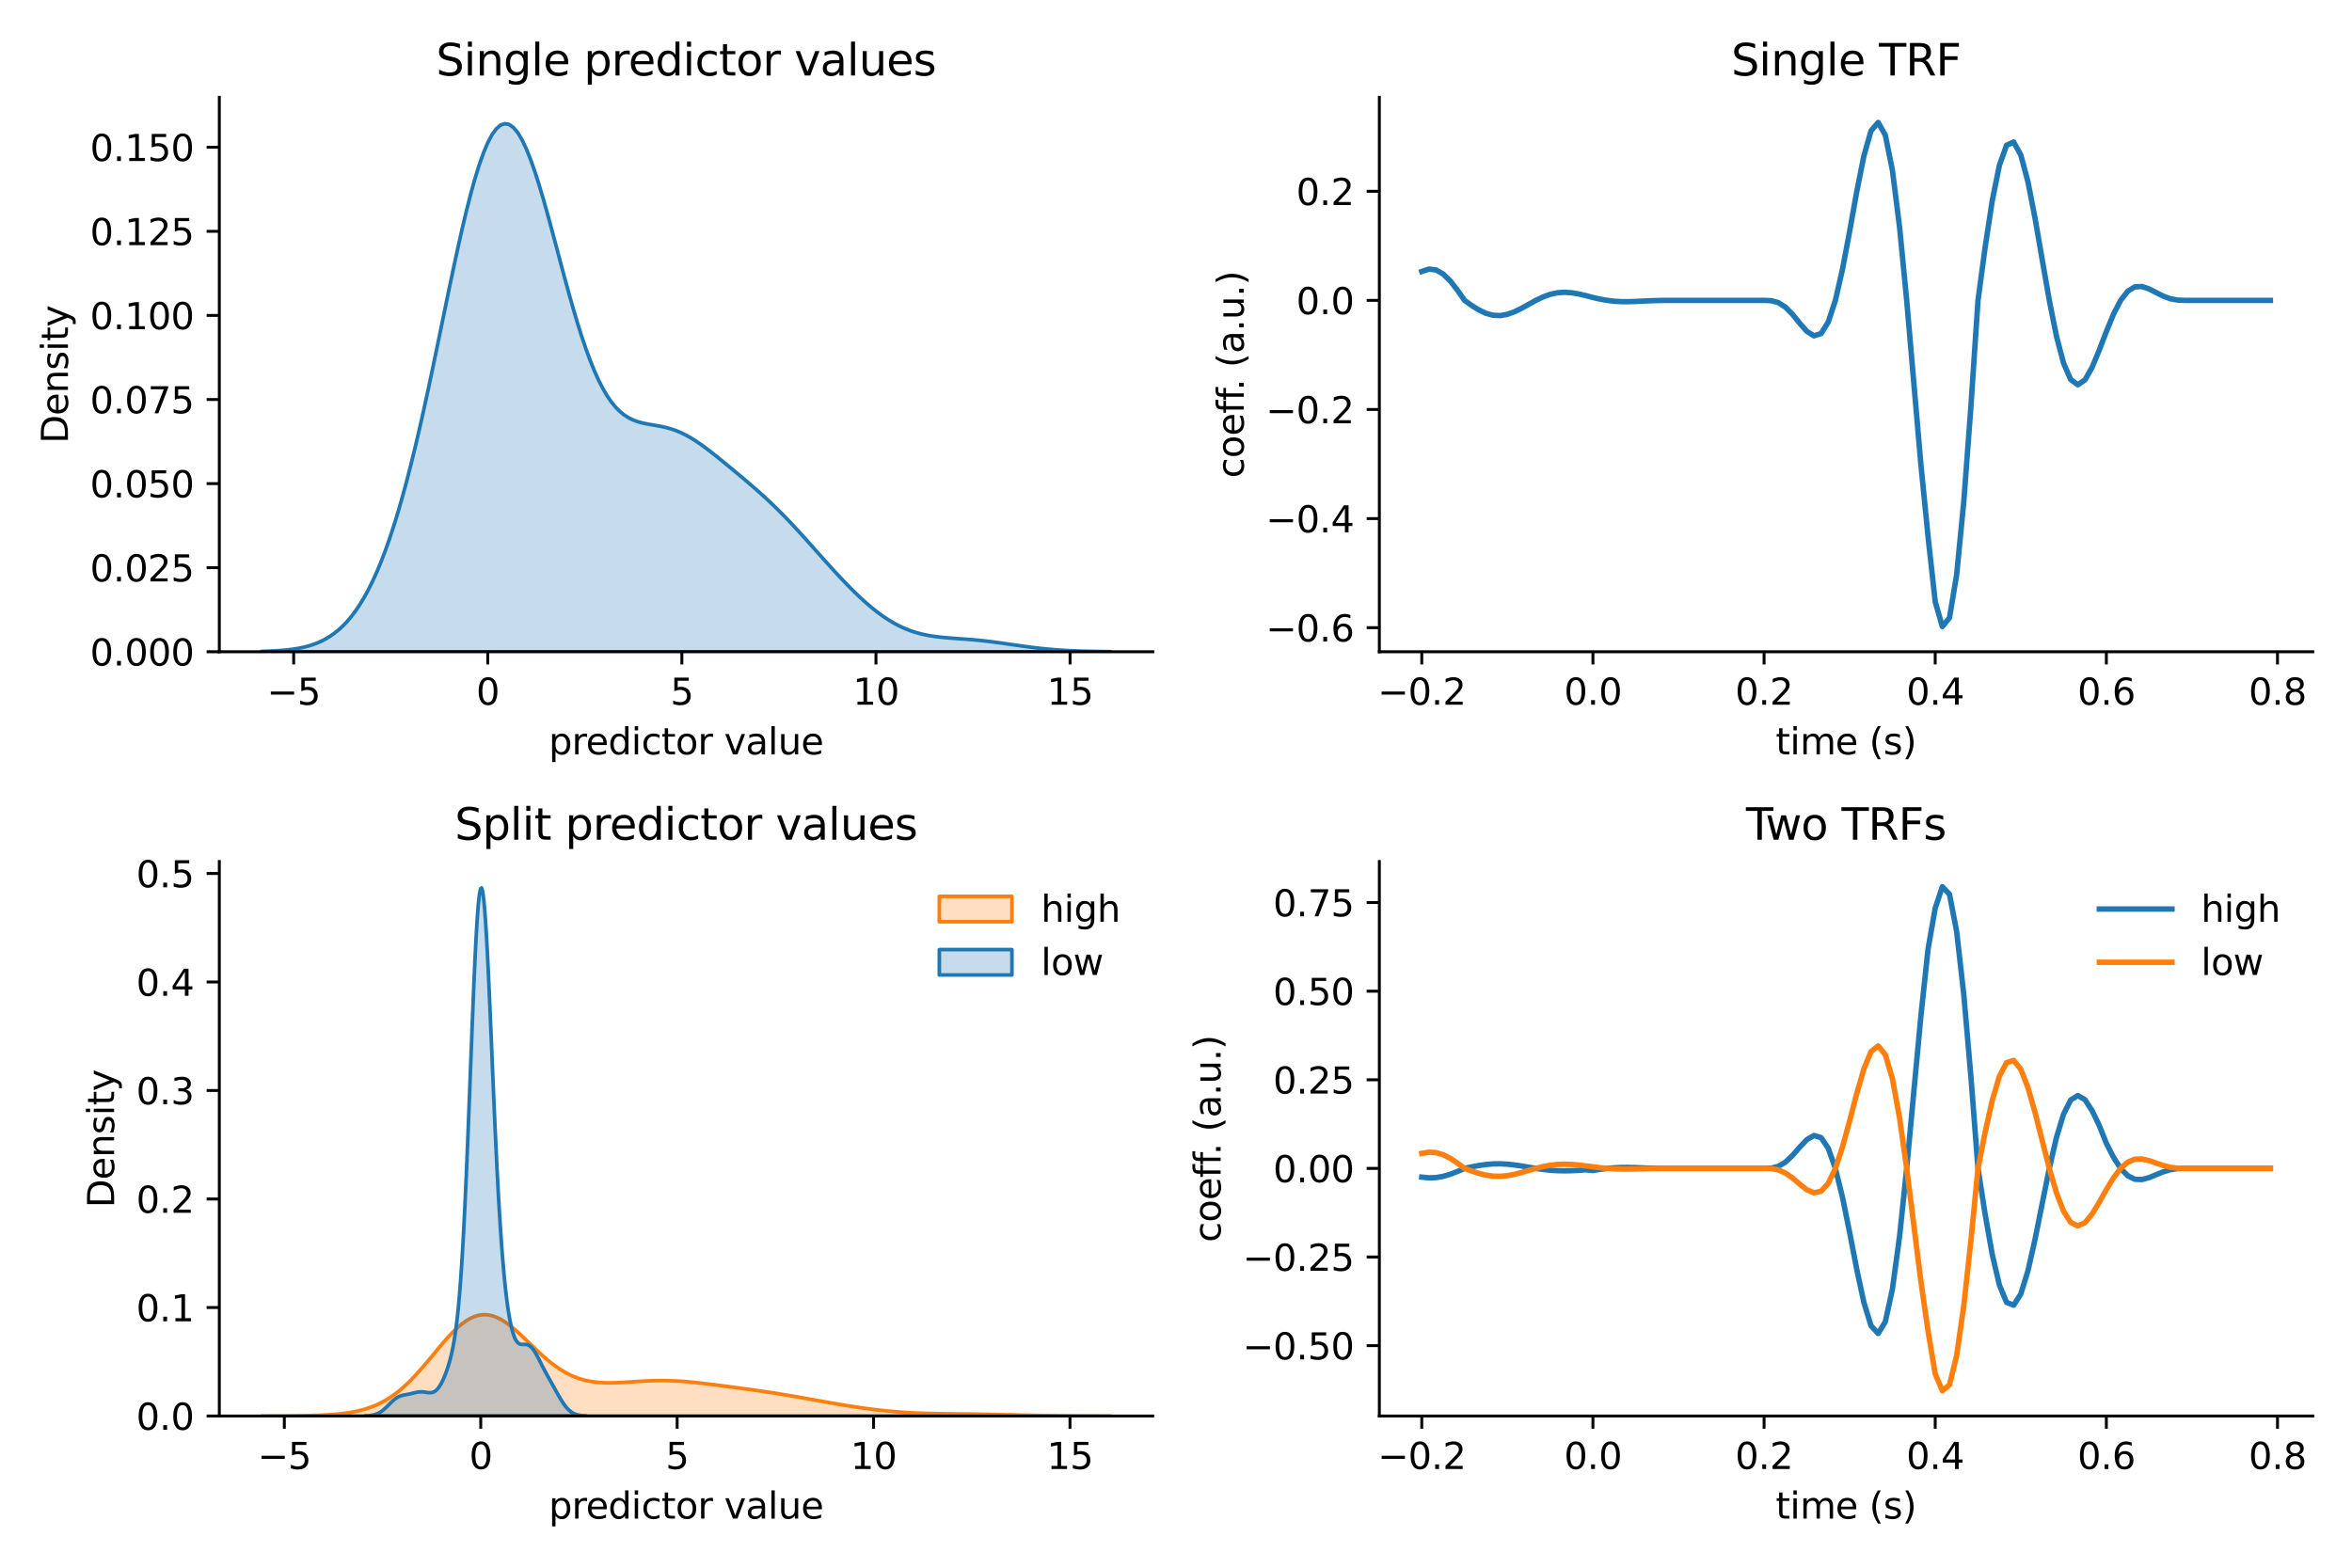 <?xml version="1.0" encoding="utf-8" standalone="no"?>
<!DOCTYPE svg PUBLIC "-//W3C//DTD SVG 1.1//EN"
  "http://www.w3.org/Graphics/SVG/1.1/DTD/svg11.dtd">
<svg xmlns:xlink="http://www.w3.org/1999/xlink" width="648pt" height="432pt" viewBox="0 0 648 432" xmlns="http://www.w3.org/2000/svg" version="1.1">
 <defs>
  <style type="text/css">*{stroke-linejoin: round; stroke-linecap: butt}</style>
 </defs>
 <g id="figure_1">
  <g id="patch_1">
   <path d="M 0 432 
L 648 432 
L 648 0 
L 0 0 
z
" style="fill: #ffffff"/>
  </g>
  <g id="axes_1">
   <g id="patch_2">
    <path d="M 60.425 179.6 
L 317.6 179.6 
L 317.6 26.8 
L 60.425 26.8 
z
" style="fill: #ffffff"/>
   </g>
   <g id="PolyCollection_1">
    <defs>
     <path id="m3abfaababb" d="M 72.115 -252.505 
L 72.115 -252.4 
L 73.29 -252.4 
L 74.464 -252.4 
L 75.639 -252.4 
L 76.814 -252.4 
L 77.989 -252.4 
L 79.164 -252.4 
L 80.339 -252.4 
L 81.514 -252.4 
L 82.688 -252.4 
L 83.863 -252.4 
L 85.038 -252.4 
L 86.213 -252.4 
L 87.388 -252.4 
L 88.563 -252.4 
L 89.738 -252.4 
L 90.912 -252.4 
L 92.087 -252.4 
L 93.262 -252.4 
L 94.437 -252.4 
L 95.612 -252.4 
L 96.787 -252.4 
L 97.962 -252.4 
L 99.136 -252.4 
L 100.311 -252.4 
L 101.486 -252.4 
L 102.661 -252.4 
L 103.836 -252.4 
L 105.011 -252.4 
L 106.185 -252.4 
L 107.36 -252.4 
L 108.535 -252.4 
L 109.71 -252.4 
L 110.885 -252.4 
L 112.06 -252.4 
L 113.235 -252.4 
L 114.409 -252.4 
L 115.584 -252.4 
L 116.759 -252.4 
L 117.934 -252.4 
L 119.109 -252.4 
L 120.284 -252.4 
L 121.459 -252.4 
L 122.633 -252.4 
L 123.808 -252.4 
L 124.983 -252.4 
L 126.158 -252.4 
L 127.333 -252.4 
L 128.508 -252.4 
L 129.682 -252.4 
L 130.857 -252.4 
L 132.032 -252.4 
L 133.207 -252.4 
L 134.382 -252.4 
L 135.557 -252.4 
L 136.732 -252.4 
L 137.906 -252.4 
L 139.081 -252.4 
L 140.256 -252.4 
L 141.431 -252.4 
L 142.606 -252.4 
L 143.781 -252.4 
L 144.956 -252.4 
L 146.13 -252.4 
L 147.305 -252.4 
L 148.48 -252.4 
L 149.655 -252.4 
L 150.83 -252.4 
L 152.005 -252.4 
L 153.18 -252.4 
L 154.354 -252.4 
L 155.529 -252.4 
L 156.704 -252.4 
L 157.879 -252.4 
L 159.054 -252.4 
L 160.229 -252.4 
L 161.403 -252.4 
L 162.578 -252.4 
L 163.753 -252.4 
L 164.928 -252.4 
L 166.103 -252.4 
L 167.278 -252.4 
L 168.453 -252.4 
L 169.627 -252.4 
L 170.802 -252.4 
L 171.977 -252.4 
L 173.152 -252.4 
L 174.327 -252.4 
L 175.502 -252.4 
L 176.677 -252.4 
L 177.851 -252.4 
L 179.026 -252.4 
L 180.201 -252.4 
L 181.376 -252.4 
L 182.551 -252.4 
L 183.726 -252.4 
L 184.901 -252.4 
L 186.075 -252.4 
L 187.25 -252.4 
L 188.425 -252.4 
L 189.6 -252.4 
L 190.775 -252.4 
L 191.95 -252.4 
L 193.124 -252.4 
L 194.299 -252.4 
L 195.474 -252.4 
L 196.649 -252.4 
L 197.824 -252.4 
L 198.999 -252.4 
L 200.174 -252.4 
L 201.348 -252.4 
L 202.523 -252.4 
L 203.698 -252.4 
L 204.873 -252.4 
L 206.048 -252.4 
L 207.223 -252.4 
L 208.398 -252.4 
L 209.572 -252.4 
L 210.747 -252.4 
L 211.922 -252.4 
L 213.097 -252.4 
L 214.272 -252.4 
L 215.447 -252.4 
L 216.622 -252.4 
L 217.796 -252.4 
L 218.971 -252.4 
L 220.146 -252.4 
L 221.321 -252.4 
L 222.496 -252.4 
L 223.671 -252.4 
L 224.845 -252.4 
L 226.02 -252.4 
L 227.195 -252.4 
L 228.37 -252.4 
L 229.545 -252.4 
L 230.72 -252.4 
L 231.895 -252.4 
L 233.069 -252.4 
L 234.244 -252.4 
L 235.419 -252.4 
L 236.594 -252.4 
L 237.769 -252.4 
L 238.944 -252.4 
L 240.119 -252.4 
L 241.293 -252.4 
L 242.468 -252.4 
L 243.643 -252.4 
L 244.818 -252.4 
L 245.993 -252.4 
L 247.168 -252.4 
L 248.343 -252.4 
L 249.517 -252.4 
L 250.692 -252.4 
L 251.867 -252.4 
L 253.042 -252.4 
L 254.217 -252.4 
L 255.392 -252.4 
L 256.566 -252.4 
L 257.741 -252.4 
L 258.916 -252.4 
L 260.091 -252.4 
L 261.266 -252.4 
L 262.441 -252.4 
L 263.616 -252.4 
L 264.79 -252.4 
L 265.965 -252.4 
L 267.14 -252.4 
L 268.315 -252.4 
L 269.49 -252.4 
L 270.665 -252.4 
L 271.84 -252.4 
L 273.014 -252.4 
L 274.189 -252.4 
L 275.364 -252.4 
L 276.539 -252.4 
L 277.714 -252.4 
L 278.889 -252.4 
L 280.063 -252.4 
L 281.238 -252.4 
L 282.413 -252.4 
L 283.588 -252.4 
L 284.763 -252.4 
L 285.938 -252.4 
L 287.113 -252.4 
L 288.287 -252.4 
L 289.462 -252.4 
L 290.637 -252.4 
L 291.812 -252.4 
L 292.987 -252.4 
L 294.162 -252.4 
L 295.337 -252.4 
L 296.511 -252.4 
L 297.686 -252.4 
L 298.861 -252.4 
L 300.036 -252.4 
L 301.211 -252.4 
L 302.386 -252.4 
L 303.561 -252.4 
L 304.735 -252.4 
L 305.91 -252.4 
L 305.91 -252.433 
L 305.91 -252.433 
L 304.735 -252.444 
L 303.561 -252.456 
L 302.386 -252.472 
L 301.211 -252.492 
L 300.036 -252.516 
L 298.861 -252.545 
L 297.686 -252.58 
L 296.511 -252.622 
L 295.337 -252.672 
L 294.162 -252.729 
L 292.987 -252.796 
L 291.812 -252.872 
L 290.637 -252.959 
L 289.462 -253.057 
L 288.287 -253.165 
L 287.113 -253.285 
L 285.938 -253.415 
L 284.763 -253.555 
L 283.588 -253.704 
L 282.413 -253.861 
L 281.238 -254.024 
L 280.063 -254.192 
L 278.889 -254.363 
L 277.714 -254.534 
L 276.539 -254.703 
L 275.364 -254.868 
L 274.189 -255.027 
L 273.014 -255.178 
L 271.84 -255.32 
L 270.665 -255.451 
L 269.49 -255.571 
L 268.315 -255.68 
L 267.14 -255.779 
L 265.965 -255.871 
L 264.79 -255.956 
L 263.616 -256.04 
L 262.441 -256.125 
L 261.266 -256.217 
L 260.091 -256.32 
L 258.916 -256.44 
L 257.741 -256.584 
L 256.566 -256.757 
L 255.392 -256.965 
L 254.217 -257.213 
L 253.042 -257.508 
L 251.867 -257.854 
L 250.692 -258.254 
L 249.517 -258.713 
L 248.343 -259.232 
L 247.168 -259.813 
L 245.993 -260.458 
L 244.818 -261.165 
L 243.643 -261.935 
L 242.468 -262.765 
L 241.293 -263.653 
L 240.119 -264.596 
L 238.944 -265.592 
L 237.769 -266.637 
L 236.594 -267.726 
L 235.419 -268.857 
L 234.244 -270.025 
L 233.069 -271.226 
L 231.895 -272.456 
L 230.72 -273.712 
L 229.545 -274.988 
L 228.37 -276.282 
L 227.195 -277.588 
L 226.02 -278.903 
L 224.845 -280.222 
L 223.671 -281.541 
L 222.496 -282.856 
L 221.321 -284.161 
L 220.146 -285.454 
L 218.971 -286.729 
L 217.796 -287.983 
L 216.622 -289.214 
L 215.447 -290.418 
L 214.272 -291.594 
L 213.097 -292.741 
L 211.922 -293.859 
L 210.747 -294.95 
L 209.572 -296.015 
L 208.398 -297.058 
L 207.223 -298.081 
L 206.048 -299.089 
L 204.873 -300.084 
L 203.698 -301.07 
L 202.523 -302.049 
L 201.348 -303.023 
L 200.174 -303.992 
L 198.999 -304.955 
L 197.824 -305.908 
L 196.649 -306.846 
L 195.474 -307.764 
L 194.299 -308.653 
L 193.124 -309.506 
L 191.95 -310.312 
L 190.775 -311.065 
L 189.6 -311.755 
L 188.425 -312.376 
L 187.25 -312.924 
L 186.075 -313.398 
L 184.901 -313.799 
L 183.726 -314.133 
L 182.551 -314.409 
L 181.376 -314.641 
L 180.201 -314.845 
L 179.026 -315.044 
L 177.851 -315.262 
L 176.677 -315.525 
L 175.502 -315.864 
L 174.327 -316.31 
L 173.152 -316.894 
L 171.977 -317.647 
L 170.802 -318.6 
L 169.627 -319.78 
L 168.453 -321.214 
L 167.278 -322.92 
L 166.103 -324.917 
L 164.928 -327.215 
L 163.753 -329.819 
L 162.578 -332.727 
L 161.403 -335.931 
L 160.229 -339.414 
L 159.054 -343.154 
L 157.879 -347.119 
L 156.704 -351.271 
L 155.529 -355.567 
L 154.354 -359.956 
L 153.18 -364.382 
L 152.005 -368.784 
L 150.83 -373.1 
L 149.655 -377.264 
L 148.48 -381.21 
L 147.305 -384.873 
L 146.13 -388.19 
L 144.956 -391.101 
L 143.781 -393.553 
L 142.606 -395.497 
L 141.431 -396.893 
L 140.256 -397.709 
L 139.081 -397.924 
L 137.906 -397.524 
L 136.732 -396.507 
L 135.557 -394.881 
L 134.382 -392.663 
L 133.207 -389.88 
L 132.032 -386.567 
L 130.857 -382.766 
L 129.682 -378.527 
L 128.508 -373.904 
L 127.333 -368.952 
L 126.158 -363.732 
L 124.983 -358.304 
L 123.808 -352.727 
L 122.633 -347.058 
L 121.459 -341.353 
L 120.284 -335.661 
L 119.109 -330.031 
L 117.934 -324.502 
L 116.759 -319.112 
L 115.584 -313.891 
L 114.409 -308.865 
L 113.235 -304.055 
L 112.06 -299.477 
L 110.885 -295.142 
L 109.71 -291.058 
L 108.535 -287.229 
L 107.36 -283.655 
L 106.185 -280.335 
L 105.011 -277.264 
L 103.836 -274.438 
L 102.661 -271.848 
L 101.486 -269.485 
L 100.311 -267.341 
L 99.136 -265.403 
L 97.962 -263.662 
L 96.787 -262.104 
L 95.612 -260.718 
L 94.437 -259.493 
L 93.262 -258.414 
L 92.087 -257.471 
L 90.912 -256.651 
L 89.738 -255.943 
L 88.563 -255.335 
L 87.388 -254.816 
L 86.213 -254.376 
L 85.038 -254.006 
L 83.863 -253.697 
L 82.688 -253.441 
L 81.514 -253.229 
L 80.339 -253.057 
L 79.164 -252.916 
L 77.989 -252.803 
L 76.814 -252.712 
L 75.639 -252.64 
L 74.464 -252.584 
L 73.29 -252.539 
L 72.115 -252.505 
z
" style="stroke: #1f77b4"/>
    </defs>
    <g clip-path="url(#p1c03ae8308)">
     <use xlink:href="#m3abfaababb" x="0" y="432" style="fill: #1f77b4; fill-opacity: 0.25; stroke: #1f77b4"/>
    </g>
   </g>
   <g id="matplotlib.axis_1">
    <g id="xtick_1">
     <g id="line2d_1">
      <defs>
       <path id="m9a8d0f8361" d="M 0 0 
L 0 3.5 
" style="stroke: #000000; stroke-width: 0.8"/>
      </defs>
      <g>
       <use xlink:href="#m9a8d0f8361" x="80.909" y="179.6" style="stroke: #000000; stroke-width: 0.8"/>
      </g>
     </g>
     <g id="text_1">
      <!-- −5 -->
      <g transform="translate(73.538 194.198)scale(0.1 -0.1)">
       <defs>
        <path id="DejaVuSans-2212" d="M 678 2272 
L 4684 2272 
L 4684 1741 
L 678 1741 
L 678 2272 
z
" transform="scale(0.016)"/>
        <path id="DejaVuSans-35" d="M 691 4666 
L 3169 4666 
L 3169 4134 
L 1269 4134 
L 1269 2991 
Q 1406 3038 1543 3061 
Q 1681 3084 1819 3084 
Q 2600 3084 3056 2656 
Q 3513 2228 3513 1497 
Q 3513 744 3044 326 
Q 2575 -91 1722 -91 
Q 1428 -91 1123 -41 
Q 819 9 494 109 
L 494 744 
Q 775 591 1075 516 
Q 1375 441 1709 441 
Q 2250 441 2565 725 
Q 2881 1009 2881 1497 
Q 2881 1984 2565 2268 
Q 2250 2553 1709 2553 
Q 1456 2553 1204 2497 
Q 953 2441 691 2322 
L 691 4666 
z
" transform="scale(0.016)"/>
       </defs>
       <use xlink:href="#DejaVuSans-2212"/>
       <use xlink:href="#DejaVuSans-35" x="83.789"/>
      </g>
     </g>
    </g>
    <g id="xtick_2">
     <g id="line2d_2">
      <g>
       <use xlink:href="#m9a8d0f8361" x="134.385" y="179.6" style="stroke: #000000; stroke-width: 0.8"/>
      </g>
     </g>
     <g id="text_2">
      <!-- 0 -->
      <g transform="translate(131.204 194.198)scale(0.1 -0.1)">
       <defs>
        <path id="DejaVuSans-30" d="M 2034 4250 
Q 1547 4250 1301 3770 
Q 1056 3291 1056 2328 
Q 1056 1369 1301 889 
Q 1547 409 2034 409 
Q 2525 409 2770 889 
Q 3016 1369 3016 2328 
Q 3016 3291 2770 3770 
Q 2525 4250 2034 4250 
z
M 2034 4750 
Q 2819 4750 3233 4129 
Q 3647 3509 3647 2328 
Q 3647 1150 3233 529 
Q 2819 -91 2034 -91 
Q 1250 -91 836 529 
Q 422 1150 422 2328 
Q 422 3509 836 4129 
Q 1250 4750 2034 4750 
z
" transform="scale(0.016)"/>
       </defs>
       <use xlink:href="#DejaVuSans-30"/>
      </g>
     </g>
    </g>
    <g id="xtick_3">
     <g id="line2d_3">
      <g>
       <use xlink:href="#m9a8d0f8361" x="187.861" y="179.6" style="stroke: #000000; stroke-width: 0.8"/>
      </g>
     </g>
     <g id="text_3">
      <!-- 5 -->
      <g transform="translate(184.68 194.198)scale(0.1 -0.1)">
       <use xlink:href="#DejaVuSans-35"/>
      </g>
     </g>
    </g>
    <g id="xtick_4">
     <g id="line2d_4">
      <g>
       <use xlink:href="#m9a8d0f8361" x="241.337" y="179.6" style="stroke: #000000; stroke-width: 0.8"/>
      </g>
     </g>
     <g id="text_4">
      <!-- 10 -->
      <g transform="translate(234.974 194.198)scale(0.1 -0.1)">
       <defs>
        <path id="DejaVuSans-31" d="M 794 531 
L 1825 531 
L 1825 4091 
L 703 3866 
L 703 4441 
L 1819 4666 
L 2450 4666 
L 2450 531 
L 3481 531 
L 3481 0 
L 794 0 
L 794 531 
z
" transform="scale(0.016)"/>
       </defs>
       <use xlink:href="#DejaVuSans-31"/>
       <use xlink:href="#DejaVuSans-30" x="63.623"/>
      </g>
     </g>
    </g>
    <g id="xtick_5">
     <g id="line2d_5">
      <g>
       <use xlink:href="#m9a8d0f8361" x="294.813" y="179.6" style="stroke: #000000; stroke-width: 0.8"/>
      </g>
     </g>
     <g id="text_5">
      <!-- 15 -->
      <g transform="translate(288.451 194.198)scale(0.1 -0.1)">
       <use xlink:href="#DejaVuSans-31"/>
       <use xlink:href="#DejaVuSans-35" x="63.623"/>
      </g>
     </g>
    </g>
    <g id="text_6">
     <!-- predictor value -->
     <g transform="translate(151.184 207.877)scale(0.1 -0.1)">
      <defs>
       <path id="DejaVuSans-70" d="M 1159 525 
L 1159 -1331 
L 581 -1331 
L 581 3500 
L 1159 3500 
L 1159 2969 
Q 1341 3281 1617 3432 
Q 1894 3584 2278 3584 
Q 2916 3584 3314 3078 
Q 3713 2572 3713 1747 
Q 3713 922 3314 415 
Q 2916 -91 2278 -91 
Q 1894 -91 1617 61 
Q 1341 213 1159 525 
z
M 3116 1747 
Q 3116 2381 2855 2742 
Q 2594 3103 2138 3103 
Q 1681 3103 1420 2742 
Q 1159 2381 1159 1747 
Q 1159 1113 1420 752 
Q 1681 391 2138 391 
Q 2594 391 2855 752 
Q 3116 1113 3116 1747 
z
" transform="scale(0.016)"/>
       <path id="DejaVuSans-72" d="M 2631 2963 
Q 2534 3019 2420 3045 
Q 2306 3072 2169 3072 
Q 1681 3072 1420 2755 
Q 1159 2438 1159 1844 
L 1159 0 
L 581 0 
L 581 3500 
L 1159 3500 
L 1159 2956 
Q 1341 3275 1631 3429 
Q 1922 3584 2338 3584 
Q 2397 3584 2469 3576 
Q 2541 3569 2628 3553 
L 2631 2963 
z
" transform="scale(0.016)"/>
       <path id="DejaVuSans-65" d="M 3597 1894 
L 3597 1613 
L 953 1613 
Q 991 1019 1311 708 
Q 1631 397 2203 397 
Q 2534 397 2845 478 
Q 3156 559 3463 722 
L 3463 178 
Q 3153 47 2828 -22 
Q 2503 -91 2169 -91 
Q 1331 -91 842 396 
Q 353 884 353 1716 
Q 353 2575 817 3079 
Q 1281 3584 2069 3584 
Q 2775 3584 3186 3129 
Q 3597 2675 3597 1894 
z
M 3022 2063 
Q 3016 2534 2758 2815 
Q 2500 3097 2075 3097 
Q 1594 3097 1305 2825 
Q 1016 2553 972 2059 
L 3022 2063 
z
" transform="scale(0.016)"/>
       <path id="DejaVuSans-64" d="M 2906 2969 
L 2906 4863 
L 3481 4863 
L 3481 0 
L 2906 0 
L 2906 525 
Q 2725 213 2448 61 
Q 2172 -91 1784 -91 
Q 1150 -91 751 415 
Q 353 922 353 1747 
Q 353 2572 751 3078 
Q 1150 3584 1784 3584 
Q 2172 3584 2448 3432 
Q 2725 3281 2906 2969 
z
M 947 1747 
Q 947 1113 1208 752 
Q 1469 391 1925 391 
Q 2381 391 2643 752 
Q 2906 1113 2906 1747 
Q 2906 2381 2643 2742 
Q 2381 3103 1925 3103 
Q 1469 3103 1208 2742 
Q 947 2381 947 1747 
z
" transform="scale(0.016)"/>
       <path id="DejaVuSans-69" d="M 603 3500 
L 1178 3500 
L 1178 0 
L 603 0 
L 603 3500 
z
M 603 4863 
L 1178 4863 
L 1178 4134 
L 603 4134 
L 603 4863 
z
" transform="scale(0.016)"/>
       <path id="DejaVuSans-63" d="M 3122 3366 
L 3122 2828 
Q 2878 2963 2633 3030 
Q 2388 3097 2138 3097 
Q 1578 3097 1268 2742 
Q 959 2388 959 1747 
Q 959 1106 1268 751 
Q 1578 397 2138 397 
Q 2388 397 2633 464 
Q 2878 531 3122 666 
L 3122 134 
Q 2881 22 2623 -34 
Q 2366 -91 2075 -91 
Q 1284 -91 818 406 
Q 353 903 353 1747 
Q 353 2603 823 3093 
Q 1294 3584 2113 3584 
Q 2378 3584 2631 3529 
Q 2884 3475 3122 3366 
z
" transform="scale(0.016)"/>
       <path id="DejaVuSans-74" d="M 1172 4494 
L 1172 3500 
L 2356 3500 
L 2356 3053 
L 1172 3053 
L 1172 1153 
Q 1172 725 1289 603 
Q 1406 481 1766 481 
L 2356 481 
L 2356 0 
L 1766 0 
Q 1100 0 847 248 
Q 594 497 594 1153 
L 594 3053 
L 172 3053 
L 172 3500 
L 594 3500 
L 594 4494 
L 1172 4494 
z
" transform="scale(0.016)"/>
       <path id="DejaVuSans-6f" d="M 1959 3097 
Q 1497 3097 1228 2736 
Q 959 2375 959 1747 
Q 959 1119 1226 758 
Q 1494 397 1959 397 
Q 2419 397 2687 759 
Q 2956 1122 2956 1747 
Q 2956 2369 2687 2733 
Q 2419 3097 1959 3097 
z
M 1959 3584 
Q 2709 3584 3137 3096 
Q 3566 2609 3566 1747 
Q 3566 888 3137 398 
Q 2709 -91 1959 -91 
Q 1206 -91 779 398 
Q 353 888 353 1747 
Q 353 2609 779 3096 
Q 1206 3584 1959 3584 
z
" transform="scale(0.016)"/>
       <path id="DejaVuSans-20" transform="scale(0.016)"/>
       <path id="DejaVuSans-76" d="M 191 3500 
L 800 3500 
L 1894 563 
L 2988 3500 
L 3597 3500 
L 2284 0 
L 1503 0 
L 191 3500 
z
" transform="scale(0.016)"/>
       <path id="DejaVuSans-61" d="M 2194 1759 
Q 1497 1759 1228 1600 
Q 959 1441 959 1056 
Q 959 750 1161 570 
Q 1363 391 1709 391 
Q 2188 391 2477 730 
Q 2766 1069 2766 1631 
L 2766 1759 
L 2194 1759 
z
M 3341 1997 
L 3341 0 
L 2766 0 
L 2766 531 
Q 2569 213 2275 61 
Q 1981 -91 1556 -91 
Q 1019 -91 701 211 
Q 384 513 384 1019 
Q 384 1609 779 1909 
Q 1175 2209 1959 2209 
L 2766 2209 
L 2766 2266 
Q 2766 2663 2505 2880 
Q 2244 3097 1772 3097 
Q 1472 3097 1187 3025 
Q 903 2953 641 2809 
L 641 3341 
Q 956 3463 1253 3523 
Q 1550 3584 1831 3584 
Q 2591 3584 2966 3190 
Q 3341 2797 3341 1997 
z
" transform="scale(0.016)"/>
       <path id="DejaVuSans-6c" d="M 603 4863 
L 1178 4863 
L 1178 0 
L 603 0 
L 603 4863 
z
" transform="scale(0.016)"/>
       <path id="DejaVuSans-75" d="M 544 1381 
L 544 3500 
L 1119 3500 
L 1119 1403 
Q 1119 906 1312 657 
Q 1506 409 1894 409 
Q 2359 409 2629 706 
Q 2900 1003 2900 1516 
L 2900 3500 
L 3475 3500 
L 3475 0 
L 2900 0 
L 2900 538 
Q 2691 219 2414 64 
Q 2138 -91 1772 -91 
Q 1169 -91 856 284 
Q 544 659 544 1381 
z
M 1991 3584 
L 1991 3584 
z
" transform="scale(0.016)"/>
      </defs>
      <use xlink:href="#DejaVuSans-70"/>
      <use xlink:href="#DejaVuSans-72" x="63.477"/>
      <use xlink:href="#DejaVuSans-65" x="102.34"/>
      <use xlink:href="#DejaVuSans-64" x="163.863"/>
      <use xlink:href="#DejaVuSans-69" x="227.34"/>
      <use xlink:href="#DejaVuSans-63" x="255.123"/>
      <use xlink:href="#DejaVuSans-74" x="310.104"/>
      <use xlink:href="#DejaVuSans-6f" x="349.312"/>
      <use xlink:href="#DejaVuSans-72" x="410.494"/>
      <use xlink:href="#DejaVuSans-20" x="451.607"/>
      <use xlink:href="#DejaVuSans-76" x="483.395"/>
      <use xlink:href="#DejaVuSans-61" x="542.574"/>
      <use xlink:href="#DejaVuSans-6c" x="603.854"/>
      <use xlink:href="#DejaVuSans-75" x="631.637"/>
      <use xlink:href="#DejaVuSans-65" x="695.016"/>
     </g>
    </g>
   </g>
   <g id="matplotlib.axis_2">
    <g id="ytick_1">
     <g id="line2d_6">
      <defs>
       <path id="m64ecbc2214" d="M 0 0 
L -3.5 0 
" style="stroke: #000000; stroke-width: 0.8"/>
      </defs>
      <g>
       <use xlink:href="#m64ecbc2214" x="60.425" y="179.6" style="stroke: #000000; stroke-width: 0.8"/>
      </g>
     </g>
     <g id="text_7">
      <!-- 0.000 -->
      <g transform="translate(24.797 183.399)scale(0.1 -0.1)">
       <defs>
        <path id="DejaVuSans-2e" d="M 684 794 
L 1344 794 
L 1344 0 
L 684 0 
L 684 794 
z
" transform="scale(0.016)"/>
       </defs>
       <use xlink:href="#DejaVuSans-30"/>
       <use xlink:href="#DejaVuSans-2e" x="63.623"/>
       <use xlink:href="#DejaVuSans-30" x="95.41"/>
       <use xlink:href="#DejaVuSans-30" x="159.033"/>
       <use xlink:href="#DejaVuSans-30" x="222.656"/>
      </g>
     </g>
    </g>
    <g id="ytick_2">
     <g id="line2d_7">
      <g>
       <use xlink:href="#m64ecbc2214" x="60.425" y="156.429" style="stroke: #000000; stroke-width: 0.8"/>
      </g>
     </g>
     <g id="text_8">
      <!-- 0.025 -->
      <g transform="translate(24.797 160.228)scale(0.1 -0.1)">
       <defs>
        <path id="DejaVuSans-32" d="M 1228 531 
L 3431 531 
L 3431 0 
L 469 0 
L 469 531 
Q 828 903 1448 1529 
Q 2069 2156 2228 2338 
Q 2531 2678 2651 2914 
Q 2772 3150 2772 3378 
Q 2772 3750 2511 3984 
Q 2250 4219 1831 4219 
Q 1534 4219 1204 4116 
Q 875 4013 500 3803 
L 500 4441 
Q 881 4594 1212 4672 
Q 1544 4750 1819 4750 
Q 2544 4750 2975 4387 
Q 3406 4025 3406 3419 
Q 3406 3131 3298 2873 
Q 3191 2616 2906 2266 
Q 2828 2175 2409 1742 
Q 1991 1309 1228 531 
z
" transform="scale(0.016)"/>
       </defs>
       <use xlink:href="#DejaVuSans-30"/>
       <use xlink:href="#DejaVuSans-2e" x="63.623"/>
       <use xlink:href="#DejaVuSans-30" x="95.41"/>
       <use xlink:href="#DejaVuSans-32" x="159.033"/>
       <use xlink:href="#DejaVuSans-35" x="222.656"/>
      </g>
     </g>
    </g>
    <g id="ytick_3">
     <g id="line2d_8">
      <g>
       <use xlink:href="#m64ecbc2214" x="60.425" y="133.258" style="stroke: #000000; stroke-width: 0.8"/>
      </g>
     </g>
     <g id="text_9">
      <!-- 0.050 -->
      <g transform="translate(24.797 137.057)scale(0.1 -0.1)">
       <use xlink:href="#DejaVuSans-30"/>
       <use xlink:href="#DejaVuSans-2e" x="63.623"/>
       <use xlink:href="#DejaVuSans-30" x="95.41"/>
       <use xlink:href="#DejaVuSans-35" x="159.033"/>
       <use xlink:href="#DejaVuSans-30" x="222.656"/>
      </g>
     </g>
    </g>
    <g id="ytick_4">
     <g id="line2d_9">
      <g>
       <use xlink:href="#m64ecbc2214" x="60.425" y="110.087" style="stroke: #000000; stroke-width: 0.8"/>
      </g>
     </g>
     <g id="text_10">
      <!-- 0.075 -->
      <g transform="translate(24.797 113.886)scale(0.1 -0.1)">
       <defs>
        <path id="DejaVuSans-37" d="M 525 4666 
L 3525 4666 
L 3525 4397 
L 1831 0 
L 1172 0 
L 2766 4134 
L 525 4134 
L 525 4666 
z
" transform="scale(0.016)"/>
       </defs>
       <use xlink:href="#DejaVuSans-30"/>
       <use xlink:href="#DejaVuSans-2e" x="63.623"/>
       <use xlink:href="#DejaVuSans-30" x="95.41"/>
       <use xlink:href="#DejaVuSans-37" x="159.033"/>
       <use xlink:href="#DejaVuSans-35" x="222.656"/>
      </g>
     </g>
    </g>
    <g id="ytick_5">
     <g id="line2d_10">
      <g>
       <use xlink:href="#m64ecbc2214" x="60.425" y="86.916" style="stroke: #000000; stroke-width: 0.8"/>
      </g>
     </g>
     <g id="text_11">
      <!-- 0.100 -->
      <g transform="translate(24.797 90.715)scale(0.1 -0.1)">
       <use xlink:href="#DejaVuSans-30"/>
       <use xlink:href="#DejaVuSans-2e" x="63.623"/>
       <use xlink:href="#DejaVuSans-31" x="95.41"/>
       <use xlink:href="#DejaVuSans-30" x="159.033"/>
       <use xlink:href="#DejaVuSans-30" x="222.656"/>
      </g>
     </g>
    </g>
    <g id="ytick_6">
     <g id="line2d_11">
      <g>
       <use xlink:href="#m64ecbc2214" x="60.425" y="63.745" style="stroke: #000000; stroke-width: 0.8"/>
      </g>
     </g>
     <g id="text_12">
      <!-- 0.125 -->
      <g transform="translate(24.797 67.544)scale(0.1 -0.1)">
       <use xlink:href="#DejaVuSans-30"/>
       <use xlink:href="#DejaVuSans-2e" x="63.623"/>
       <use xlink:href="#DejaVuSans-31" x="95.41"/>
       <use xlink:href="#DejaVuSans-32" x="159.033"/>
       <use xlink:href="#DejaVuSans-35" x="222.656"/>
      </g>
     </g>
    </g>
    <g id="ytick_7">
     <g id="line2d_12">
      <g>
       <use xlink:href="#m64ecbc2214" x="60.425" y="40.573" style="stroke: #000000; stroke-width: 0.8"/>
      </g>
     </g>
     <g id="text_13">
      <!-- 0.150 -->
      <g transform="translate(24.797 44.373)scale(0.1 -0.1)">
       <use xlink:href="#DejaVuSans-30"/>
       <use xlink:href="#DejaVuSans-2e" x="63.623"/>
       <use xlink:href="#DejaVuSans-31" x="95.41"/>
       <use xlink:href="#DejaVuSans-35" x="159.033"/>
       <use xlink:href="#DejaVuSans-30" x="222.656"/>
      </g>
     </g>
    </g>
    <g id="text_14">
     <!-- Density -->
     <g transform="translate(18.717 122.209)rotate(-90)scale(0.1 -0.1)">
      <defs>
       <path id="DejaVuSans-44" d="M 1259 4147 
L 1259 519 
L 2022 519 
Q 2988 519 3436 956 
Q 3884 1394 3884 2338 
Q 3884 3275 3436 3711 
Q 2988 4147 2022 4147 
L 1259 4147 
z
M 628 4666 
L 1925 4666 
Q 3281 4666 3915 4102 
Q 4550 3538 4550 2338 
Q 4550 1131 3912 565 
Q 3275 0 1925 0 
L 628 0 
L 628 4666 
z
" transform="scale(0.016)"/>
       <path id="DejaVuSans-6e" d="M 3513 2113 
L 3513 0 
L 2938 0 
L 2938 2094 
Q 2938 2591 2744 2837 
Q 2550 3084 2163 3084 
Q 1697 3084 1428 2787 
Q 1159 2491 1159 1978 
L 1159 0 
L 581 0 
L 581 3500 
L 1159 3500 
L 1159 2956 
Q 1366 3272 1645 3428 
Q 1925 3584 2291 3584 
Q 2894 3584 3203 3211 
Q 3513 2838 3513 2113 
z
" transform="scale(0.016)"/>
       <path id="DejaVuSans-73" d="M 2834 3397 
L 2834 2853 
Q 2591 2978 2328 3040 
Q 2066 3103 1784 3103 
Q 1356 3103 1142 2972 
Q 928 2841 928 2578 
Q 928 2378 1081 2264 
Q 1234 2150 1697 2047 
L 1894 2003 
Q 2506 1872 2764 1633 
Q 3022 1394 3022 966 
Q 3022 478 2636 193 
Q 2250 -91 1575 -91 
Q 1294 -91 989 -36 
Q 684 19 347 128 
L 347 722 
Q 666 556 975 473 
Q 1284 391 1588 391 
Q 1994 391 2212 530 
Q 2431 669 2431 922 
Q 2431 1156 2273 1281 
Q 2116 1406 1581 1522 
L 1381 1569 
Q 847 1681 609 1914 
Q 372 2147 372 2553 
Q 372 3047 722 3315 
Q 1072 3584 1716 3584 
Q 2034 3584 2315 3537 
Q 2597 3491 2834 3397 
z
" transform="scale(0.016)"/>
       <path id="DejaVuSans-79" d="M 2059 -325 
Q 1816 -950 1584 -1140 
Q 1353 -1331 966 -1331 
L 506 -1331 
L 506 -850 
L 844 -850 
Q 1081 -850 1212 -737 
Q 1344 -625 1503 -206 
L 1606 56 
L 191 3500 
L 800 3500 
L 1894 763 
L 2988 3500 
L 3597 3500 
L 2059 -325 
z
" transform="scale(0.016)"/>
      </defs>
      <use xlink:href="#DejaVuSans-44"/>
      <use xlink:href="#DejaVuSans-65" x="77.002"/>
      <use xlink:href="#DejaVuSans-6e" x="138.525"/>
      <use xlink:href="#DejaVuSans-73" x="201.904"/>
      <use xlink:href="#DejaVuSans-69" x="254.004"/>
      <use xlink:href="#DejaVuSans-74" x="281.787"/>
      <use xlink:href="#DejaVuSans-79" x="320.996"/>
     </g>
    </g>
   </g>
   <g id="patch_3">
    <path d="M 60.425 179.6 
L 60.425 26.8 
" style="fill: none; stroke: #000000; stroke-width: 0.8; stroke-linejoin: miter; stroke-linecap: square"/>
   </g>
   <g id="patch_4">
    <path d="M 60.425 179.6 
L 317.6 179.6 
" style="fill: none; stroke: #000000; stroke-width: 0.8; stroke-linejoin: miter; stroke-linecap: square"/>
   </g>
   <g id="text_15">
    <!-- Single predictor values -->
    <g transform="translate(120.14 20.8)scale(0.12 -0.12)">
     <defs>
      <path id="DejaVuSans-53" d="M 3425 4513 
L 3425 3897 
Q 3066 4069 2747 4153 
Q 2428 4238 2131 4238 
Q 1616 4238 1336 4038 
Q 1056 3838 1056 3469 
Q 1056 3159 1242 3001 
Q 1428 2844 1947 2747 
L 2328 2669 
Q 3034 2534 3370 2195 
Q 3706 1856 3706 1288 
Q 3706 609 3251 259 
Q 2797 -91 1919 -91 
Q 1588 -91 1214 -16 
Q 841 59 441 206 
L 441 856 
Q 825 641 1194 531 
Q 1563 422 1919 422 
Q 2459 422 2753 634 
Q 3047 847 3047 1241 
Q 3047 1584 2836 1778 
Q 2625 1972 2144 2069 
L 1759 2144 
Q 1053 2284 737 2584 
Q 422 2884 422 3419 
Q 422 4038 858 4394 
Q 1294 4750 2059 4750 
Q 2388 4750 2728 4690 
Q 3069 4631 3425 4513 
z
" transform="scale(0.016)"/>
      <path id="DejaVuSans-67" d="M 2906 1791 
Q 2906 2416 2648 2759 
Q 2391 3103 1925 3103 
Q 1463 3103 1205 2759 
Q 947 2416 947 1791 
Q 947 1169 1205 825 
Q 1463 481 1925 481 
Q 2391 481 2648 825 
Q 2906 1169 2906 1791 
z
M 3481 434 
Q 3481 -459 3084 -895 
Q 2688 -1331 1869 -1331 
Q 1566 -1331 1297 -1286 
Q 1028 -1241 775 -1147 
L 775 -588 
Q 1028 -725 1275 -790 
Q 1522 -856 1778 -856 
Q 2344 -856 2625 -561 
Q 2906 -266 2906 331 
L 2906 616 
Q 2728 306 2450 153 
Q 2172 0 1784 0 
Q 1141 0 747 490 
Q 353 981 353 1791 
Q 353 2603 747 3093 
Q 1141 3584 1784 3584 
Q 2172 3584 2450 3431 
Q 2728 3278 2906 2969 
L 2906 3500 
L 3481 3500 
L 3481 434 
z
" transform="scale(0.016)"/>
     </defs>
     <use xlink:href="#DejaVuSans-53"/>
     <use xlink:href="#DejaVuSans-69" x="63.477"/>
     <use xlink:href="#DejaVuSans-6e" x="91.26"/>
     <use xlink:href="#DejaVuSans-67" x="154.639"/>
     <use xlink:href="#DejaVuSans-6c" x="218.115"/>
     <use xlink:href="#DejaVuSans-65" x="245.898"/>
     <use xlink:href="#DejaVuSans-20" x="307.422"/>
     <use xlink:href="#DejaVuSans-70" x="339.209"/>
     <use xlink:href="#DejaVuSans-72" x="402.686"/>
     <use xlink:href="#DejaVuSans-65" x="441.549"/>
     <use xlink:href="#DejaVuSans-64" x="503.072"/>
     <use xlink:href="#DejaVuSans-69" x="566.549"/>
     <use xlink:href="#DejaVuSans-63" x="594.332"/>
     <use xlink:href="#DejaVuSans-74" x="649.312"/>
     <use xlink:href="#DejaVuSans-6f" x="688.521"/>
     <use xlink:href="#DejaVuSans-72" x="749.703"/>
     <use xlink:href="#DejaVuSans-20" x="790.816"/>
     <use xlink:href="#DejaVuSans-76" x="822.604"/>
     <use xlink:href="#DejaVuSans-61" x="881.783"/>
     <use xlink:href="#DejaVuSans-6c" x="943.062"/>
     <use xlink:href="#DejaVuSans-75" x="970.846"/>
     <use xlink:href="#DejaVuSans-65" x="1034.225"/>
     <use xlink:href="#DejaVuSans-73" x="1095.748"/>
    </g>
   </g>
  </g>
  <g id="axes_2">
   <g id="patch_5">
    <path d="M 380.025 179.6 
L 637.2 179.6 
L 637.2 26.8 
L 380.025 26.8 
z
" style="fill: #ffffff"/>
   </g>
   <g id="PolyCollection_2">
    <path d="M 391.715 74.811 
L 391.715 74.811 
L 393.679 74.154 
L 395.644 74.385 
L 397.609 75.515 
L 399.573 77.44 
L 401.538 79.954 
L 403.503 82.775 
L 405.467 84.178 
L 407.432 85.413 
L 409.397 86.344 
L 411.361 86.875 
L 413.326 86.962 
L 415.291 86.62 
L 417.255 85.912 
L 419.22 84.947 
L 421.185 83.855 
L 423.149 82.775 
L 425.114 81.83 
L 427.079 81.114 
L 429.043 80.682 
L 431.008 80.545 
L 432.973 80.674 
L 434.937 81.006 
L 436.902 81.461 
L 438.867 81.981 
L 440.831 82.423 
L 442.796 82.775 
L 444.761 83.009 
L 446.725 83.12 
L 448.69 83.128 
L 450.655 83.066 
L 452.619 82.973 
L 454.584 82.882 
L 456.549 82.816 
L 458.513 82.783 
L 460.478 82.775 
L 462.443 82.775 
L 464.407 82.775 
L 466.372 82.775 
L 468.337 82.775 
L 470.301 82.775 
L 472.266 82.775 
L 474.231 82.775 
L 476.195 82.775 
L 478.16 82.775 
L 480.125 82.775 
L 482.089 82.775 
L 484.054 82.775 
L 486.019 82.775 
L 487.983 82.855 
L 489.948 83.38 
L 491.913 84.639 
L 493.877 86.643 
L 495.842 89.076 
L 497.807 91.315 
L 499.771 92.541 
L 501.736 91.911 
L 503.701 88.756 
L 505.665 82.775 
L 507.63 74.18 
L 509.595 63.747 
L 511.56 52.777 
L 513.524 42.944 
L 515.489 36.051 
L 517.454 33.745 
L 519.418 37.217 
L 521.383 46.949 
L 523.348 62.561 
L 525.312 82.775 
L 527.277 105.524 
L 529.242 128.19 
L 531.206 147.941 
L 533.171 165.808 
L 535.136 172.655 
L 537.1 170.248 
L 539.065 158.472 
L 541.03 138.402 
L 542.994 112.186 
L 544.959 82.775 
L 546.924 68.153 
L 548.888 55.277 
L 550.853 45.571 
L 552.818 40.035 
L 554.782 39.122 
L 556.747 42.696 
L 558.712 50.073 
L 560.676 60.137 
L 562.641 71.514 
L 564.606 82.775 
L 566.57 92.629 
L 568.535 100.093 
L 570.5 104.596 
L 572.464 106.024 
L 574.429 104.686 
L 576.394 101.225 
L 578.358 96.478 
L 580.323 91.374 
L 582.288 86.588 
L 584.252 82.775 
L 586.217 80.249 
L 588.182 79.044 
L 590.146 78.955 
L 592.111 79.624 
L 594.076 80.636 
L 596.04 81.623 
L 598.005 82.338 
L 599.97 82.696 
L 601.934 82.775 
L 603.899 82.775 
L 605.864 82.775 
L 607.828 82.775 
L 609.793 82.775 
L 611.758 82.775 
L 613.722 82.775 
L 615.687 82.775 
L 617.652 82.775 
L 619.616 82.775 
L 621.581 82.775 
L 623.546 82.775 
L 625.51 82.775 
L 625.51 82.775 
L 625.51 82.775 
L 623.546 82.775 
L 621.581 82.775 
L 619.616 82.775 
L 617.652 82.775 
L 615.687 82.775 
L 613.722 82.775 
L 611.758 82.775 
L 609.793 82.775 
L 607.828 82.775 
L 605.864 82.775 
L 603.899 82.775 
L 601.934 82.775 
L 599.97 82.696 
L 598.005 82.338 
L 596.04 81.623 
L 594.076 80.636 
L 592.111 79.624 
L 590.146 78.955 
L 588.182 79.044 
L 586.217 80.249 
L 584.252 82.775 
L 582.288 86.588 
L 580.323 91.374 
L 578.358 96.478 
L 576.394 101.225 
L 574.429 104.686 
L 572.464 106.024 
L 570.5 104.596 
L 568.535 100.093 
L 566.57 92.629 
L 564.606 82.775 
L 562.641 71.514 
L 560.676 60.137 
L 558.712 50.073 
L 556.747 42.696 
L 554.782 39.122 
L 552.818 40.035 
L 550.853 45.571 
L 548.888 55.277 
L 546.924 68.153 
L 544.959 82.775 
L 542.994 112.186 
L 541.03 138.402 
L 539.065 158.472 
L 537.1 170.248 
L 535.136 172.655 
L 533.171 165.808 
L 531.206 147.941 
L 529.242 128.19 
L 527.277 105.524 
L 525.312 82.775 
L 523.348 62.561 
L 521.383 46.949 
L 519.418 37.217 
L 517.454 33.745 
L 515.489 36.051 
L 513.524 42.944 
L 511.56 52.777 
L 509.595 63.747 
L 507.63 74.18 
L 505.665 82.775 
L 503.701 88.756 
L 501.736 91.911 
L 499.771 92.541 
L 497.807 91.315 
L 495.842 89.076 
L 493.877 86.643 
L 491.913 84.639 
L 489.948 83.38 
L 487.983 82.855 
L 486.019 82.775 
L 484.054 82.775 
L 482.089 82.775 
L 480.125 82.775 
L 478.16 82.775 
L 476.195 82.775 
L 474.231 82.775 
L 472.266 82.775 
L 470.301 82.775 
L 468.337 82.775 
L 466.372 82.775 
L 464.407 82.775 
L 462.443 82.775 
L 460.478 82.775 
L 458.513 82.783 
L 456.549 82.816 
L 454.584 82.882 
L 452.619 82.973 
L 450.655 83.066 
L 448.69 83.128 
L 446.725 83.12 
L 444.761 83.009 
L 442.796 82.775 
L 440.831 82.423 
L 438.867 81.981 
L 436.902 81.461 
L 434.937 81.006 
L 432.973 80.674 
L 431.008 80.545 
L 429.043 80.682 
L 427.079 81.114 
L 425.114 81.83 
L 423.149 82.775 
L 421.185 83.855 
L 419.22 84.947 
L 417.255 85.912 
L 415.291 86.62 
L 413.326 86.962 
L 411.361 86.875 
L 409.397 86.344 
L 407.432 85.413 
L 405.467 84.178 
L 403.503 82.775 
L 401.538 79.954 
L 399.573 77.44 
L 397.609 75.515 
L 395.644 74.385 
L 393.679 74.154 
L 391.715 74.811 
z
" clip-path="url(#pc4cbdd892d)" style="fill: #1f77b4; fill-opacity: 0.5"/>
   </g>
   <g id="matplotlib.axis_3">
    <g id="xtick_6">
     <g id="line2d_13">
      <g>
       <use xlink:href="#m9a8d0f8361" x="391.715" y="179.6" style="stroke: #000000; stroke-width: 0.8"/>
      </g>
     </g>
     <g id="text_16">
      <!-- −0.2 -->
      <g transform="translate(379.573 194.198)scale(0.1 -0.1)">
       <use xlink:href="#DejaVuSans-2212"/>
       <use xlink:href="#DejaVuSans-30" x="83.789"/>
       <use xlink:href="#DejaVuSans-2e" x="147.412"/>
       <use xlink:href="#DejaVuSans-32" x="179.199"/>
      </g>
     </g>
    </g>
    <g id="xtick_7">
     <g id="line2d_14">
      <g>
       <use xlink:href="#m9a8d0f8361" x="438.867" y="179.6" style="stroke: #000000; stroke-width: 0.8"/>
      </g>
     </g>
     <g id="text_17">
      <!-- 0.0 -->
      <g transform="translate(430.915 194.198)scale(0.1 -0.1)">
       <use xlink:href="#DejaVuSans-30"/>
       <use xlink:href="#DejaVuSans-2e" x="63.623"/>
       <use xlink:href="#DejaVuSans-30" x="95.41"/>
      </g>
     </g>
    </g>
    <g id="xtick_8">
     <g id="line2d_15">
      <g>
       <use xlink:href="#m9a8d0f8361" x="486.019" y="179.6" style="stroke: #000000; stroke-width: 0.8"/>
      </g>
     </g>
     <g id="text_18">
      <!-- 0.2 -->
      <g transform="translate(478.067 194.198)scale(0.1 -0.1)">
       <use xlink:href="#DejaVuSans-30"/>
       <use xlink:href="#DejaVuSans-2e" x="63.623"/>
       <use xlink:href="#DejaVuSans-32" x="95.41"/>
      </g>
     </g>
    </g>
    <g id="xtick_9">
     <g id="line2d_16">
      <g>
       <use xlink:href="#m9a8d0f8361" x="533.171" y="179.6" style="stroke: #000000; stroke-width: 0.8"/>
      </g>
     </g>
     <g id="text_19">
      <!-- 0.4 -->
      <g transform="translate(525.219 194.198)scale(0.1 -0.1)">
       <defs>
        <path id="DejaVuSans-34" d="M 2419 4116 
L 825 1625 
L 2419 1625 
L 2419 4116 
z
M 2253 4666 
L 3047 4666 
L 3047 1625 
L 3713 1625 
L 3713 1100 
L 3047 1100 
L 3047 0 
L 2419 0 
L 2419 1100 
L 313 1100 
L 313 1709 
L 2253 4666 
z
" transform="scale(0.016)"/>
       </defs>
       <use xlink:href="#DejaVuSans-30"/>
       <use xlink:href="#DejaVuSans-2e" x="63.623"/>
       <use xlink:href="#DejaVuSans-34" x="95.41"/>
      </g>
     </g>
    </g>
    <g id="xtick_10">
     <g id="line2d_17">
      <g>
       <use xlink:href="#m9a8d0f8361" x="580.323" y="179.6" style="stroke: #000000; stroke-width: 0.8"/>
      </g>
     </g>
     <g id="text_20">
      <!-- 0.6 -->
      <g transform="translate(572.371 194.198)scale(0.1 -0.1)">
       <defs>
        <path id="DejaVuSans-36" d="M 2113 2584 
Q 1688 2584 1439 2293 
Q 1191 2003 1191 1497 
Q 1191 994 1439 701 
Q 1688 409 2113 409 
Q 2538 409 2786 701 
Q 3034 994 3034 1497 
Q 3034 2003 2786 2293 
Q 2538 2584 2113 2584 
z
M 3366 4563 
L 3366 3988 
Q 3128 4100 2886 4159 
Q 2644 4219 2406 4219 
Q 1781 4219 1451 3797 
Q 1122 3375 1075 2522 
Q 1259 2794 1537 2939 
Q 1816 3084 2150 3084 
Q 2853 3084 3261 2657 
Q 3669 2231 3669 1497 
Q 3669 778 3244 343 
Q 2819 -91 2113 -91 
Q 1303 -91 875 529 
Q 447 1150 447 2328 
Q 447 3434 972 4092 
Q 1497 4750 2381 4750 
Q 2619 4750 2861 4703 
Q 3103 4656 3366 4563 
z
" transform="scale(0.016)"/>
       </defs>
       <use xlink:href="#DejaVuSans-30"/>
       <use xlink:href="#DejaVuSans-2e" x="63.623"/>
       <use xlink:href="#DejaVuSans-36" x="95.41"/>
      </g>
     </g>
    </g>
    <g id="xtick_11">
     <g id="line2d_18">
      <g>
       <use xlink:href="#m9a8d0f8361" x="627.475" y="179.6" style="stroke: #000000; stroke-width: 0.8"/>
      </g>
     </g>
     <g id="text_21">
      <!-- 0.8 -->
      <g transform="translate(619.523 194.198)scale(0.1 -0.1)">
       <defs>
        <path id="DejaVuSans-38" d="M 2034 2216 
Q 1584 2216 1326 1975 
Q 1069 1734 1069 1313 
Q 1069 891 1326 650 
Q 1584 409 2034 409 
Q 2484 409 2743 651 
Q 3003 894 3003 1313 
Q 3003 1734 2745 1975 
Q 2488 2216 2034 2216 
z
M 1403 2484 
Q 997 2584 770 2862 
Q 544 3141 544 3541 
Q 544 4100 942 4425 
Q 1341 4750 2034 4750 
Q 2731 4750 3128 4425 
Q 3525 4100 3525 3541 
Q 3525 3141 3298 2862 
Q 3072 2584 2669 2484 
Q 3125 2378 3379 2068 
Q 3634 1759 3634 1313 
Q 3634 634 3220 271 
Q 2806 -91 2034 -91 
Q 1263 -91 848 271 
Q 434 634 434 1313 
Q 434 1759 690 2068 
Q 947 2378 1403 2484 
z
M 1172 3481 
Q 1172 3119 1398 2916 
Q 1625 2713 2034 2713 
Q 2441 2713 2670 2916 
Q 2900 3119 2900 3481 
Q 2900 3844 2670 4047 
Q 2441 4250 2034 4250 
Q 1625 4250 1398 4047 
Q 1172 3844 1172 3481 
z
" transform="scale(0.016)"/>
       </defs>
       <use xlink:href="#DejaVuSans-30"/>
       <use xlink:href="#DejaVuSans-2e" x="63.623"/>
       <use xlink:href="#DejaVuSans-38" x="95.41"/>
      </g>
     </g>
    </g>
    <g id="text_22">
     <!-- time (s) -->
     <g transform="translate(489.221 207.877)scale(0.1 -0.1)">
      <defs>
       <path id="DejaVuSans-6d" d="M 3328 2828 
Q 3544 3216 3844 3400 
Q 4144 3584 4550 3584 
Q 5097 3584 5394 3201 
Q 5691 2819 5691 2113 
L 5691 0 
L 5113 0 
L 5113 2094 
Q 5113 2597 4934 2840 
Q 4756 3084 4391 3084 
Q 3944 3084 3684 2787 
Q 3425 2491 3425 1978 
L 3425 0 
L 2847 0 
L 2847 2094 
Q 2847 2600 2669 2842 
Q 2491 3084 2119 3084 
Q 1678 3084 1418 2786 
Q 1159 2488 1159 1978 
L 1159 0 
L 581 0 
L 581 3500 
L 1159 3500 
L 1159 2956 
Q 1356 3278 1631 3431 
Q 1906 3584 2284 3584 
Q 2666 3584 2933 3390 
Q 3200 3197 3328 2828 
z
" transform="scale(0.016)"/>
       <path id="DejaVuSans-28" d="M 1984 4856 
Q 1566 4138 1362 3434 
Q 1159 2731 1159 2009 
Q 1159 1288 1364 580 
Q 1569 -128 1984 -844 
L 1484 -844 
Q 1016 -109 783 600 
Q 550 1309 550 2009 
Q 550 2706 781 3412 
Q 1013 4119 1484 4856 
L 1984 4856 
z
" transform="scale(0.016)"/>
       <path id="DejaVuSans-29" d="M 513 4856 
L 1013 4856 
Q 1481 4119 1714 3412 
Q 1947 2706 1947 2009 
Q 1947 1309 1714 600 
Q 1481 -109 1013 -844 
L 513 -844 
Q 928 -128 1133 580 
Q 1338 1288 1338 2009 
Q 1338 2731 1133 3434 
Q 928 4138 513 4856 
z
" transform="scale(0.016)"/>
      </defs>
      <use xlink:href="#DejaVuSans-74"/>
      <use xlink:href="#DejaVuSans-69" x="39.209"/>
      <use xlink:href="#DejaVuSans-6d" x="66.992"/>
      <use xlink:href="#DejaVuSans-65" x="164.404"/>
      <use xlink:href="#DejaVuSans-20" x="225.928"/>
      <use xlink:href="#DejaVuSans-28" x="257.715"/>
      <use xlink:href="#DejaVuSans-73" x="296.729"/>
      <use xlink:href="#DejaVuSans-29" x="348.828"/>
     </g>
    </g>
   </g>
   <g id="matplotlib.axis_4">
    <g id="ytick_8">
     <g id="line2d_19">
      <g>
       <use xlink:href="#m64ecbc2214" x="380.025" y="172.966" style="stroke: #000000; stroke-width: 0.8"/>
      </g>
     </g>
     <g id="text_23">
      <!-- −0.6 -->
      <g transform="translate(348.742 176.765)scale(0.1 -0.1)">
       <use xlink:href="#DejaVuSans-2212"/>
       <use xlink:href="#DejaVuSans-30" x="83.789"/>
       <use xlink:href="#DejaVuSans-2e" x="147.412"/>
       <use xlink:href="#DejaVuSans-36" x="179.199"/>
      </g>
     </g>
    </g>
    <g id="ytick_9">
     <g id="line2d_20">
      <g>
       <use xlink:href="#m64ecbc2214" x="380.025" y="142.902" style="stroke: #000000; stroke-width: 0.8"/>
      </g>
     </g>
     <g id="text_24">
      <!-- −0.4 -->
      <g transform="translate(348.742 146.702)scale(0.1 -0.1)">
       <use xlink:href="#DejaVuSans-2212"/>
       <use xlink:href="#DejaVuSans-30" x="83.789"/>
       <use xlink:href="#DejaVuSans-2e" x="147.412"/>
       <use xlink:href="#DejaVuSans-34" x="179.199"/>
      </g>
     </g>
    </g>
    <g id="ytick_10">
     <g id="line2d_21">
      <g>
       <use xlink:href="#m64ecbc2214" x="380.025" y="112.839" style="stroke: #000000; stroke-width: 0.8"/>
      </g>
     </g>
     <g id="text_25">
      <!-- −0.2 -->
      <g transform="translate(348.742 116.638)scale(0.1 -0.1)">
       <use xlink:href="#DejaVuSans-2212"/>
       <use xlink:href="#DejaVuSans-30" x="83.789"/>
       <use xlink:href="#DejaVuSans-2e" x="147.412"/>
       <use xlink:href="#DejaVuSans-32" x="179.199"/>
      </g>
     </g>
    </g>
    <g id="ytick_11">
     <g id="line2d_22">
      <g>
       <use xlink:href="#m64ecbc2214" x="380.025" y="82.775" style="stroke: #000000; stroke-width: 0.8"/>
      </g>
     </g>
     <g id="text_26">
      <!-- 0.0 -->
      <g transform="translate(357.122 86.575)scale(0.1 -0.1)">
       <use xlink:href="#DejaVuSans-30"/>
       <use xlink:href="#DejaVuSans-2e" x="63.623"/>
       <use xlink:href="#DejaVuSans-30" x="95.41"/>
      </g>
     </g>
    </g>
    <g id="ytick_12">
     <g id="line2d_23">
      <g>
       <use xlink:href="#m64ecbc2214" x="380.025" y="52.712" style="stroke: #000000; stroke-width: 0.8"/>
      </g>
     </g>
     <g id="text_27">
      <!-- 0.2 -->
      <g transform="translate(357.122 56.511)scale(0.1 -0.1)">
       <use xlink:href="#DejaVuSans-30"/>
       <use xlink:href="#DejaVuSans-2e" x="63.623"/>
       <use xlink:href="#DejaVuSans-32" x="95.41"/>
      </g>
     </g>
    </g>
    <g id="text_28">
     <!-- coeff. (a.u.) -->
     <g transform="translate(342.663 131.734)rotate(-90)scale(0.1 -0.1)">
      <defs>
       <path id="DejaVuSans-66" d="M 2375 4863 
L 2375 4384 
L 1825 4384 
Q 1516 4384 1395 4259 
Q 1275 4134 1275 3809 
L 1275 3500 
L 2222 3500 
L 2222 3053 
L 1275 3053 
L 1275 0 
L 697 0 
L 697 3053 
L 147 3053 
L 147 3500 
L 697 3500 
L 697 3744 
Q 697 4328 969 4595 
Q 1241 4863 1831 4863 
L 2375 4863 
z
" transform="scale(0.016)"/>
      </defs>
      <use xlink:href="#DejaVuSans-63"/>
      <use xlink:href="#DejaVuSans-6f" x="54.98"/>
      <use xlink:href="#DejaVuSans-65" x="116.162"/>
      <use xlink:href="#DejaVuSans-66" x="177.686"/>
      <use xlink:href="#DejaVuSans-66" x="212.891"/>
      <use xlink:href="#DejaVuSans-2e" x="240.846"/>
      <use xlink:href="#DejaVuSans-20" x="272.633"/>
      <use xlink:href="#DejaVuSans-28" x="304.42"/>
      <use xlink:href="#DejaVuSans-61" x="343.434"/>
      <use xlink:href="#DejaVuSans-2e" x="404.713"/>
      <use xlink:href="#DejaVuSans-75" x="436.5"/>
      <use xlink:href="#DejaVuSans-2e" x="499.879"/>
      <use xlink:href="#DejaVuSans-29" x="531.666"/>
     </g>
    </g>
   </g>
   <g id="line2d_24">
    <path d="M 391.715 74.811 
L 393.679 74.154 
L 395.644 74.385 
L 397.609 75.515 
L 399.573 77.44 
L 401.538 79.954 
L 403.503 82.775 
L 405.467 84.178 
L 407.432 85.413 
L 409.397 86.344 
L 411.361 86.875 
L 413.326 86.962 
L 415.291 86.62 
L 417.255 85.912 
L 419.22 84.947 
L 421.185 83.855 
L 423.149 82.775 
L 425.114 81.83 
L 427.079 81.114 
L 429.043 80.682 
L 431.008 80.545 
L 432.973 80.674 
L 434.937 81.006 
L 436.902 81.461 
L 438.867 81.981 
L 440.831 82.423 
L 442.796 82.775 
L 444.761 83.009 
L 446.725 83.12 
L 448.69 83.128 
L 450.655 83.066 
L 452.619 82.973 
L 454.584 82.882 
L 456.549 82.816 
L 458.513 82.783 
L 460.478 82.775 
L 462.443 82.775 
L 464.407 82.775 
L 466.372 82.775 
L 468.337 82.775 
L 470.301 82.775 
L 472.266 82.775 
L 474.231 82.775 
L 476.195 82.775 
L 478.16 82.775 
L 480.125 82.775 
L 482.089 82.775 
L 484.054 82.775 
L 486.019 82.775 
L 487.983 82.855 
L 489.948 83.38 
L 491.913 84.639 
L 493.877 86.643 
L 495.842 89.076 
L 497.807 91.315 
L 499.771 92.541 
L 501.736 91.911 
L 503.701 88.756 
L 505.665 82.775 
L 507.63 74.18 
L 509.595 63.747 
L 511.56 52.777 
L 513.524 42.944 
L 515.489 36.051 
L 517.454 33.745 
L 519.418 37.217 
L 521.383 46.949 
L 523.348 62.561 
L 525.312 82.775 
L 527.277 105.524 
L 529.242 128.19 
L 531.206 147.941 
L 533.171 165.808 
L 535.136 172.655 
L 537.1 170.248 
L 539.065 158.472 
L 541.03 138.402 
L 542.994 112.186 
L 544.959 82.775 
L 546.924 68.153 
L 548.888 55.277 
L 550.853 45.571 
L 552.818 40.035 
L 554.782 39.122 
L 556.747 42.696 
L 558.712 50.073 
L 560.676 60.137 
L 562.641 71.514 
L 564.606 82.775 
L 566.57 92.629 
L 568.535 100.093 
L 570.5 104.596 
L 572.464 106.024 
L 574.429 104.686 
L 576.394 101.225 
L 578.358 96.478 
L 580.323 91.374 
L 582.288 86.588 
L 584.252 82.775 
L 586.217 80.249 
L 588.182 79.044 
L 590.146 78.955 
L 592.111 79.624 
L 594.076 80.636 
L 596.04 81.623 
L 598.005 82.338 
L 599.97 82.696 
L 601.934 82.775 
L 603.899 82.775 
L 605.864 82.775 
L 607.828 82.775 
L 609.793 82.775 
L 611.758 82.775 
L 613.722 82.775 
L 615.687 82.775 
L 617.652 82.775 
L 619.616 82.775 
L 621.581 82.775 
L 623.546 82.775 
L 625.51 82.775 
" clip-path="url(#pc4cbdd892d)" style="fill: none; stroke: #1f77b4; stroke-width: 1.5; stroke-linecap: square"/>
   </g>
   <g id="patch_6">
    <path d="M 380.025 179.6 
L 380.025 26.8 
" style="fill: none; stroke: #000000; stroke-width: 0.8; stroke-linejoin: miter; stroke-linecap: square"/>
   </g>
   <g id="patch_7">
    <path d="M 380.025 179.6 
L 637.2 179.6 
" style="fill: none; stroke: #000000; stroke-width: 0.8; stroke-linejoin: miter; stroke-linecap: square"/>
   </g>
   <g id="text_29">
    <!-- Single TRF -->
    <g transform="translate(476.975 20.8)scale(0.12 -0.12)">
     <defs>
      <path id="DejaVuSans-54" d="M -19 4666 
L 3928 4666 
L 3928 4134 
L 2272 4134 
L 2272 0 
L 1638 0 
L 1638 4134 
L -19 4134 
L -19 4666 
z
" transform="scale(0.016)"/>
      <path id="DejaVuSans-52" d="M 2841 2188 
Q 3044 2119 3236 1894 
Q 3428 1669 3622 1275 
L 4263 0 
L 3584 0 
L 2988 1197 
Q 2756 1666 2539 1819 
Q 2322 1972 1947 1972 
L 1259 1972 
L 1259 0 
L 628 0 
L 628 4666 
L 2053 4666 
Q 2853 4666 3247 4331 
Q 3641 3997 3641 3322 
Q 3641 2881 3436 2590 
Q 3231 2300 2841 2188 
z
M 1259 4147 
L 1259 2491 
L 2053 2491 
Q 2509 2491 2742 2702 
Q 2975 2913 2975 3322 
Q 2975 3731 2742 3939 
Q 2509 4147 2053 4147 
L 1259 4147 
z
" transform="scale(0.016)"/>
      <path id="DejaVuSans-46" d="M 628 4666 
L 3309 4666 
L 3309 4134 
L 1259 4134 
L 1259 2759 
L 3109 2759 
L 3109 2228 
L 1259 2228 
L 1259 0 
L 628 0 
L 628 4666 
z
" transform="scale(0.016)"/>
     </defs>
     <use xlink:href="#DejaVuSans-53"/>
     <use xlink:href="#DejaVuSans-69" x="63.477"/>
     <use xlink:href="#DejaVuSans-6e" x="91.26"/>
     <use xlink:href="#DejaVuSans-67" x="154.639"/>
     <use xlink:href="#DejaVuSans-6c" x="218.115"/>
     <use xlink:href="#DejaVuSans-65" x="245.898"/>
     <use xlink:href="#DejaVuSans-20" x="307.422"/>
     <use xlink:href="#DejaVuSans-54" x="339.209"/>
     <use xlink:href="#DejaVuSans-52" x="400.293"/>
     <use xlink:href="#DejaVuSans-46" x="469.775"/>
    </g>
   </g>
  </g>
  <g id="axes_3">
   <g id="patch_8">
    <path d="M 60.425 390.2 
L 317.6 390.2 
L 317.6 237.4 
L 60.425 237.4 
z
" style="fill: #ffffff"/>
   </g>
   <g id="PolyCollection_3">
    <defs>
     <path id="m49962c81c9" d="M 72.115 -41.807 
L 72.115 -41.8 
L 73.29 -41.8 
L 74.464 -41.8 
L 75.639 -41.8 
L 76.814 -41.8 
L 77.989 -41.8 
L 79.164 -41.8 
L 80.339 -41.8 
L 81.514 -41.8 
L 82.688 -41.8 
L 83.863 -41.8 
L 85.038 -41.8 
L 86.213 -41.8 
L 87.388 -41.8 
L 88.563 -41.8 
L 89.738 -41.8 
L 90.912 -41.8 
L 92.087 -41.8 
L 93.262 -41.8 
L 94.437 -41.8 
L 95.612 -41.8 
L 96.787 -41.8 
L 97.962 -41.8 
L 99.136 -41.8 
L 100.311 -41.8 
L 101.486 -41.8 
L 102.661 -41.8 
L 103.836 -41.8 
L 105.011 -41.8 
L 106.185 -41.8 
L 107.36 -41.8 
L 108.535 -41.8 
L 109.71 -41.8 
L 110.885 -41.8 
L 112.06 -41.8 
L 113.235 -41.8 
L 114.409 -41.8 
L 115.584 -41.8 
L 116.759 -41.8 
L 117.934 -41.8 
L 119.109 -41.8 
L 120.284 -41.8 
L 121.459 -41.8 
L 122.633 -41.8 
L 123.808 -41.8 
L 124.983 -41.8 
L 126.158 -41.8 
L 127.333 -41.8 
L 128.508 -41.8 
L 129.682 -41.8 
L 130.857 -41.8 
L 132.032 -41.8 
L 133.207 -41.8 
L 134.382 -41.8 
L 135.557 -41.8 
L 136.732 -41.8 
L 137.906 -41.8 
L 139.081 -41.8 
L 140.256 -41.8 
L 141.431 -41.8 
L 142.606 -41.8 
L 143.781 -41.8 
L 144.956 -41.8 
L 146.13 -41.8 
L 147.305 -41.8 
L 148.48 -41.8 
L 149.655 -41.8 
L 150.83 -41.8 
L 152.005 -41.8 
L 153.18 -41.8 
L 154.354 -41.8 
L 155.529 -41.8 
L 156.704 -41.8 
L 157.879 -41.8 
L 159.054 -41.8 
L 160.229 -41.8 
L 161.403 -41.8 
L 162.578 -41.8 
L 163.753 -41.8 
L 164.928 -41.8 
L 166.103 -41.8 
L 167.278 -41.8 
L 168.453 -41.8 
L 169.627 -41.8 
L 170.802 -41.8 
L 171.977 -41.8 
L 173.152 -41.8 
L 174.327 -41.8 
L 175.502 -41.8 
L 176.677 -41.8 
L 177.851 -41.8 
L 179.026 -41.8 
L 180.201 -41.8 
L 181.376 -41.8 
L 182.551 -41.8 
L 183.726 -41.8 
L 184.901 -41.8 
L 186.075 -41.8 
L 187.25 -41.8 
L 188.425 -41.8 
L 189.6 -41.8 
L 190.775 -41.8 
L 191.95 -41.8 
L 193.124 -41.8 
L 194.299 -41.8 
L 195.474 -41.8 
L 196.649 -41.8 
L 197.824 -41.8 
L 198.999 -41.8 
L 200.174 -41.8 
L 201.348 -41.8 
L 202.523 -41.8 
L 203.698 -41.8 
L 204.873 -41.8 
L 206.048 -41.8 
L 207.223 -41.8 
L 208.398 -41.8 
L 209.572 -41.8 
L 210.747 -41.8 
L 211.922 -41.8 
L 213.097 -41.8 
L 214.272 -41.8 
L 215.447 -41.8 
L 216.622 -41.8 
L 217.796 -41.8 
L 218.971 -41.8 
L 220.146 -41.8 
L 221.321 -41.8 
L 222.496 -41.8 
L 223.671 -41.8 
L 224.845 -41.8 
L 226.02 -41.8 
L 227.195 -41.8 
L 228.37 -41.8 
L 229.545 -41.8 
L 230.72 -41.8 
L 231.895 -41.8 
L 233.069 -41.8 
L 234.244 -41.8 
L 235.419 -41.8 
L 236.594 -41.8 
L 237.769 -41.8 
L 238.944 -41.8 
L 240.119 -41.8 
L 241.293 -41.8 
L 242.468 -41.8 
L 243.643 -41.8 
L 244.818 -41.8 
L 245.993 -41.8 
L 247.168 -41.8 
L 248.343 -41.8 
L 249.517 -41.8 
L 250.692 -41.8 
L 251.867 -41.8 
L 253.042 -41.8 
L 254.217 -41.8 
L 255.392 -41.8 
L 256.566 -41.8 
L 257.741 -41.8 
L 258.916 -41.8 
L 260.091 -41.8 
L 261.266 -41.8 
L 262.441 -41.8 
L 263.616 -41.8 
L 264.79 -41.8 
L 265.965 -41.8 
L 267.14 -41.8 
L 268.315 -41.8 
L 269.49 -41.8 
L 270.665 -41.8 
L 271.84 -41.8 
L 273.014 -41.8 
L 274.189 -41.8 
L 275.364 -41.8 
L 276.539 -41.8 
L 277.714 -41.8 
L 278.889 -41.8 
L 280.063 -41.8 
L 281.238 -41.8 
L 282.413 -41.8 
L 283.588 -41.8 
L 284.763 -41.8 
L 285.938 -41.8 
L 287.113 -41.8 
L 288.287 -41.8 
L 289.462 -41.8 
L 290.637 -41.8 
L 291.812 -41.8 
L 292.987 -41.8 
L 294.162 -41.8 
L 295.337 -41.8 
L 296.511 -41.8 
L 297.686 -41.8 
L 298.861 -41.8 
L 300.036 -41.8 
L 301.211 -41.8 
L 302.386 -41.8 
L 303.561 -41.8 
L 304.735 -41.8 
L 305.91 -41.8 
L 305.91 -41.805 
L 305.91 -41.805 
L 304.735 -41.807 
L 303.561 -41.809 
L 302.386 -41.812 
L 301.211 -41.815 
L 300.036 -41.819 
L 298.861 -41.823 
L 297.686 -41.829 
L 296.511 -41.835 
L 295.337 -41.843 
L 294.162 -41.852 
L 292.987 -41.863 
L 291.812 -41.875 
L 290.637 -41.889 
L 289.462 -41.904 
L 288.287 -41.921 
L 287.113 -41.94 
L 285.938 -41.961 
L 284.763 -41.983 
L 283.588 -42.007 
L 282.413 -42.032 
L 281.238 -42.058 
L 280.063 -42.084 
L 278.889 -42.112 
L 277.714 -42.139 
L 276.539 -42.166 
L 275.364 -42.193 
L 274.189 -42.218 
L 273.014 -42.243 
L 271.84 -42.266 
L 270.665 -42.287 
L 269.49 -42.307 
L 268.315 -42.325 
L 267.14 -42.341 
L 265.965 -42.356 
L 264.79 -42.369 
L 263.616 -42.383 
L 262.441 -42.396 
L 261.266 -42.41 
L 260.091 -42.425 
L 258.916 -42.443 
L 257.741 -42.464 
L 256.566 -42.489 
L 255.392 -42.519 
L 254.217 -42.556 
L 253.042 -42.599 
L 251.867 -42.651 
L 250.692 -42.71 
L 249.517 -42.779 
L 248.343 -42.857 
L 247.168 -42.944 
L 245.993 -43.042 
L 244.818 -43.15 
L 243.643 -43.267 
L 242.468 -43.394 
L 241.293 -43.531 
L 240.119 -43.677 
L 238.944 -43.831 
L 237.769 -43.993 
L 236.594 -44.163 
L 235.419 -44.339 
L 234.244 -44.522 
L 233.069 -44.71 
L 231.895 -44.904 
L 230.72 -45.102 
L 229.545 -45.303 
L 228.37 -45.508 
L 227.195 -45.715 
L 226.02 -45.924 
L 224.845 -46.134 
L 223.671 -46.344 
L 222.496 -46.555 
L 221.321 -46.764 
L 220.146 -46.972 
L 218.971 -47.178 
L 217.796 -47.381 
L 216.622 -47.58 
L 215.447 -47.775 
L 214.272 -47.967 
L 213.097 -48.153 
L 211.922 -48.335 
L 210.747 -48.513 
L 209.572 -48.686 
L 208.398 -48.855 
L 207.223 -49.021 
L 206.048 -49.183 
L 204.873 -49.343 
L 203.698 -49.501 
L 202.523 -49.658 
L 201.348 -49.813 
L 200.174 -49.968 
L 198.999 -50.121 
L 197.824 -50.273 
L 196.649 -50.423 
L 195.474 -50.57 
L 194.299 -50.713 
L 193.124 -50.85 
L 191.95 -50.981 
L 190.775 -51.102 
L 189.6 -51.212 
L 188.425 -51.309 
L 187.25 -51.392 
L 186.075 -51.459 
L 184.901 -51.509 
L 183.726 -51.541 
L 182.551 -51.555 
L 181.376 -51.55 
L 180.201 -51.528 
L 179.026 -51.491 
L 177.851 -51.439 
L 176.677 -51.375 
L 175.502 -51.304 
L 174.327 -51.227 
L 173.152 -51.151 
L 171.977 -51.078 
L 170.802 -51.015 
L 169.627 -50.967 
L 168.453 -50.94 
L 167.278 -50.941 
L 166.103 -50.976 
L 164.928 -51.053 
L 163.753 -51.177 
L 162.578 -51.356 
L 161.403 -51.597 
L 160.229 -51.906 
L 159.054 -52.289 
L 157.879 -52.751 
L 156.704 -53.295 
L 155.529 -53.923 
L 154.354 -54.637 
L 153.18 -55.435 
L 152.005 -56.313 
L 150.83 -57.265 
L 149.655 -58.283 
L 148.48 -59.355 
L 147.305 -60.466 
L 146.13 -61.601 
L 144.956 -62.741 
L 143.781 -63.865 
L 142.606 -64.951 
L 141.431 -65.977 
L 140.256 -66.919 
L 139.081 -67.756 
L 137.906 -68.467 
L 136.732 -69.034 
L 135.557 -69.439 
L 134.382 -69.671 
L 133.207 -69.721 
L 132.032 -69.585 
L 130.857 -69.262 
L 129.682 -68.756 
L 128.508 -68.076 
L 127.333 -67.234 
L 126.158 -66.246 
L 124.983 -65.13 
L 123.808 -63.909 
L 122.633 -62.602 
L 121.459 -61.235 
L 120.284 -59.829 
L 119.109 -58.408 
L 117.934 -56.992 
L 116.759 -55.6 
L 115.584 -54.249 
L 114.409 -52.954 
L 113.235 -51.726 
L 112.06 -50.575 
L 110.885 -49.507 
L 109.71 -48.525 
L 108.535 -47.631 
L 107.36 -46.825 
L 106.185 -46.105 
L 105.011 -45.466 
L 103.836 -44.904 
L 102.661 -44.414 
L 101.486 -43.99 
L 100.311 -43.625 
L 99.136 -43.314 
L 97.962 -43.05 
L 96.787 -42.827 
L 95.612 -42.641 
L 94.437 -42.485 
L 93.262 -42.356 
L 92.087 -42.25 
L 90.912 -42.162 
L 89.738 -42.091 
L 88.563 -42.033 
L 87.388 -41.985 
L 86.213 -41.947 
L 85.038 -41.916 
L 83.863 -41.892 
L 82.688 -41.872 
L 81.514 -41.856 
L 80.339 -41.844 
L 79.164 -41.834 
L 77.989 -41.826 
L 76.814 -41.82 
L 75.639 -41.815 
L 74.464 -41.812 
L 73.29 -41.809 
L 72.115 -41.807 
z
" style="stroke: #ff7f0e"/>
    </defs>
    <g clip-path="url(#p86c8d32ad0)">
     <use xlink:href="#m49962c81c9" x="0" y="432" style="fill: #ff7f0e; fill-opacity: 0.25; stroke: #ff7f0e"/>
    </g>
   </g>
   <g id="PolyCollection_4">
    <defs>
     <path id="mbc4afbd537" d="M 100.605 -41.835 
L 100.605 -41.8 
L 100.911 -41.8 
L 101.216 -41.8 
L 101.522 -41.8 
L 101.827 -41.8 
L 102.132 -41.8 
L 102.438 -41.8 
L 102.743 -41.8 
L 103.049 -41.8 
L 103.354 -41.8 
L 103.66 -41.8 
L 103.965 -41.8 
L 104.271 -41.8 
L 104.576 -41.8 
L 104.882 -41.8 
L 105.187 -41.8 
L 105.493 -41.8 
L 105.798 -41.8 
L 106.104 -41.8 
L 106.409 -41.8 
L 106.715 -41.8 
L 107.02 -41.8 
L 107.326 -41.8 
L 107.631 -41.8 
L 107.937 -41.8 
L 108.242 -41.8 
L 108.547 -41.8 
L 108.853 -41.8 
L 109.158 -41.8 
L 109.464 -41.8 
L 109.769 -41.8 
L 110.075 -41.8 
L 110.38 -41.8 
L 110.686 -41.8 
L 110.991 -41.8 
L 111.297 -41.8 
L 111.602 -41.8 
L 111.908 -41.8 
L 112.213 -41.8 
L 112.519 -41.8 
L 112.824 -41.8 
L 113.13 -41.8 
L 113.435 -41.8 
L 113.741 -41.8 
L 114.046 -41.8 
L 114.352 -41.8 
L 114.657 -41.8 
L 114.962 -41.8 
L 115.268 -41.8 
L 115.573 -41.8 
L 115.879 -41.8 
L 116.184 -41.8 
L 116.49 -41.8 
L 116.795 -41.8 
L 117.101 -41.8 
L 117.406 -41.8 
L 117.712 -41.8 
L 118.017 -41.8 
L 118.323 -41.8 
L 118.628 -41.8 
L 118.934 -41.8 
L 119.239 -41.8 
L 119.545 -41.8 
L 119.85 -41.8 
L 120.156 -41.8 
L 120.461 -41.8 
L 120.767 -41.8 
L 121.072 -41.8 
L 121.378 -41.8 
L 121.683 -41.8 
L 121.988 -41.8 
L 122.294 -41.8 
L 122.599 -41.8 
L 122.905 -41.8 
L 123.21 -41.8 
L 123.516 -41.8 
L 123.821 -41.8 
L 124.127 -41.8 
L 124.432 -41.8 
L 124.738 -41.8 
L 125.043 -41.8 
L 125.349 -41.8 
L 125.654 -41.8 
L 125.96 -41.8 
L 126.265 -41.8 
L 126.571 -41.8 
L 126.876 -41.8 
L 127.182 -41.8 
L 127.487 -41.8 
L 127.793 -41.8 
L 128.098 -41.8 
L 128.403 -41.8 
L 128.709 -41.8 
L 129.014 -41.8 
L 129.32 -41.8 
L 129.625 -41.8 
L 129.931 -41.8 
L 130.236 -41.8 
L 130.542 -41.8 
L 130.847 -41.8 
L 131.153 -41.8 
L 131.458 -41.8 
L 131.764 -41.8 
L 132.069 -41.8 
L 132.375 -41.8 
L 132.68 -41.8 
L 132.986 -41.8 
L 133.291 -41.8 
L 133.597 -41.8 
L 133.902 -41.8 
L 134.208 -41.8 
L 134.513 -41.8 
L 134.818 -41.8 
L 135.124 -41.8 
L 135.429 -41.8 
L 135.735 -41.8 
L 136.04 -41.8 
L 136.346 -41.8 
L 136.651 -41.8 
L 136.957 -41.8 
L 137.262 -41.8 
L 137.568 -41.8 
L 137.873 -41.8 
L 138.179 -41.8 
L 138.484 -41.8 
L 138.79 -41.8 
L 139.095 -41.8 
L 139.401 -41.8 
L 139.706 -41.8 
L 140.012 -41.8 
L 140.317 -41.8 
L 140.623 -41.8 
L 140.928 -41.8 
L 141.233 -41.8 
L 141.539 -41.8 
L 141.844 -41.8 
L 142.15 -41.8 
L 142.455 -41.8 
L 142.761 -41.8 
L 143.066 -41.8 
L 143.372 -41.8 
L 143.677 -41.8 
L 143.983 -41.8 
L 144.288 -41.8 
L 144.594 -41.8 
L 144.899 -41.8 
L 145.205 -41.8 
L 145.51 -41.8 
L 145.816 -41.8 
L 146.121 -41.8 
L 146.427 -41.8 
L 146.732 -41.8 
L 147.038 -41.8 
L 147.343 -41.8 
L 147.648 -41.8 
L 147.954 -41.8 
L 148.259 -41.8 
L 148.565 -41.8 
L 148.87 -41.8 
L 149.176 -41.8 
L 149.481 -41.8 
L 149.787 -41.8 
L 150.092 -41.8 
L 150.398 -41.8 
L 150.703 -41.8 
L 151.009 -41.8 
L 151.314 -41.8 
L 151.62 -41.8 
L 151.925 -41.8 
L 152.231 -41.8 
L 152.536 -41.8 
L 152.842 -41.8 
L 153.147 -41.8 
L 153.453 -41.8 
L 153.758 -41.8 
L 154.064 -41.8 
L 154.369 -41.8 
L 154.674 -41.8 
L 154.98 -41.8 
L 155.285 -41.8 
L 155.591 -41.8 
L 155.896 -41.8 
L 156.202 -41.8 
L 156.507 -41.8 
L 156.813 -41.8 
L 157.118 -41.8 
L 157.424 -41.8 
L 157.729 -41.8 
L 158.035 -41.8 
L 158.34 -41.8 
L 158.646 -41.8 
L 158.951 -41.8 
L 159.257 -41.8 
L 159.562 -41.8 
L 159.868 -41.8 
L 160.173 -41.8 
L 160.479 -41.8 
L 160.784 -41.8 
L 161.089 -41.8 
L 161.395 -41.8 
L 161.395 -41.836 
L 161.395 -41.836 
L 161.089 -41.85 
L 160.784 -41.869 
L 160.479 -41.893 
L 160.173 -41.924 
L 159.868 -41.965 
L 159.562 -42.017 
L 159.257 -42.081 
L 158.951 -42.162 
L 158.646 -42.26 
L 158.34 -42.38 
L 158.035 -42.523 
L 157.729 -42.692 
L 157.424 -42.89 
L 157.118 -43.119 
L 156.813 -43.381 
L 156.507 -43.676 
L 156.202 -44.006 
L 155.896 -44.37 
L 155.591 -44.766 
L 155.285 -45.194 
L 154.98 -45.65 
L 154.674 -46.131 
L 154.369 -46.634 
L 154.064 -47.153 
L 153.758 -47.686 
L 153.453 -48.227 
L 153.147 -48.773 
L 152.842 -49.321 
L 152.536 -49.869 
L 152.231 -50.416 
L 151.925 -50.961 
L 151.62 -51.506 
L 151.314 -52.051 
L 151.009 -52.6 
L 150.703 -53.153 
L 150.398 -53.714 
L 150.092 -54.285 
L 149.787 -54.865 
L 149.481 -55.455 
L 149.176 -56.052 
L 148.87 -56.653 
L 148.565 -57.252 
L 148.259 -57.842 
L 147.954 -58.415 
L 147.648 -58.961 
L 147.343 -59.471 
L 147.038 -59.936 
L 146.732 -60.347 
L 146.427 -60.698 
L 146.121 -60.984 
L 145.816 -61.205 
L 145.51 -61.362 
L 145.205 -61.461 
L 144.899 -61.511 
L 144.594 -61.526 
L 144.288 -61.521 
L 143.983 -61.516 
L 143.677 -61.53 
L 143.372 -61.587 
L 143.066 -61.708 
L 142.761 -61.917 
L 142.455 -62.235 
L 142.15 -62.683 
L 141.844 -63.281 
L 141.539 -64.048 
L 141.233 -65.001 
L 140.928 -66.157 
L 140.623 -67.533 
L 140.317 -69.148 
L 140.012 -71.022 
L 139.706 -73.176 
L 139.401 -75.637 
L 139.095 -78.43 
L 138.79 -81.586 
L 138.484 -85.133 
L 138.179 -89.1 
L 137.873 -93.512 
L 137.568 -98.385 
L 137.262 -103.726 
L 136.957 -109.526 
L 136.651 -115.761 
L 136.346 -122.384 
L 136.04 -129.323 
L 135.735 -136.483 
L 135.429 -143.747 
L 135.124 -150.971 
L 134.818 -157.998 
L 134.513 -164.652 
L 134.208 -170.756 
L 133.902 -176.13 
L 133.597 -180.609 
L 133.291 -184.043 
L 132.986 -186.31 
L 132.68 -187.324 
L 132.375 -187.035 
L 132.069 -185.436 
L 131.764 -182.565 
L 131.458 -178.5 
L 131.153 -173.356 
L 130.847 -167.279 
L 130.542 -160.441 
L 130.236 -153.027 
L 129.931 -145.228 
L 129.625 -137.236 
L 129.32 -129.228 
L 129.014 -121.367 
L 128.709 -113.793 
L 128.403 -106.619 
L 128.098 -99.932 
L 127.793 -93.788 
L 127.487 -88.221 
L 127.182 -83.238 
L 126.876 -78.827 
L 126.571 -74.96 
L 126.265 -71.594 
L 125.96 -68.682 
L 125.654 -66.17 
L 125.349 -64.003 
L 125.043 -62.129 
L 124.738 -60.498 
L 124.432 -59.068 
L 124.127 -57.8 
L 123.821 -56.663 
L 123.516 -55.634 
L 123.21 -54.693 
L 122.905 -53.827 
L 122.599 -53.029 
L 122.294 -52.292 
L 121.988 -51.616 
L 121.683 -51.001 
L 121.378 -50.447 
L 121.072 -49.957 
L 120.767 -49.53 
L 120.461 -49.169 
L 120.156 -48.871 
L 119.85 -48.636 
L 119.545 -48.459 
L 119.239 -48.336 
L 118.934 -48.26 
L 118.628 -48.224 
L 118.323 -48.221 
L 118.017 -48.243 
L 117.712 -48.28 
L 117.406 -48.325 
L 117.101 -48.372 
L 116.795 -48.413 
L 116.49 -48.444 
L 116.184 -48.46 
L 115.879 -48.461 
L 115.573 -48.444 
L 115.268 -48.411 
L 114.962 -48.363 
L 114.657 -48.304 
L 114.352 -48.235 
L 114.046 -48.161 
L 113.741 -48.084 
L 113.435 -48.009 
L 113.13 -47.937 
L 112.824 -47.87 
L 112.519 -47.808 
L 112.213 -47.75 
L 111.908 -47.695 
L 111.602 -47.639 
L 111.297 -47.579 
L 110.991 -47.511 
L 110.686 -47.431 
L 110.38 -47.334 
L 110.075 -47.217 
L 109.769 -47.076 
L 109.464 -46.91 
L 109.158 -46.717 
L 108.853 -46.498 
L 108.547 -46.255 
L 108.242 -45.99 
L 107.937 -45.708 
L 107.631 -45.412 
L 107.326 -45.108 
L 107.02 -44.8 
L 106.715 -44.495 
L 106.409 -44.197 
L 106.104 -43.91 
L 105.798 -43.639 
L 105.493 -43.386 
L 105.187 -43.153 
L 104.882 -42.943 
L 104.576 -42.755 
L 104.271 -42.59 
L 103.965 -42.446 
L 103.66 -42.323 
L 103.354 -42.218 
L 103.049 -42.131 
L 102.743 -42.059 
L 102.438 -42.001 
L 102.132 -41.954 
L 101.827 -41.917 
L 101.522 -41.888 
L 101.216 -41.865 
L 100.911 -41.848 
L 100.605 -41.835 
z
" style="stroke: #1f77b4"/>
    </defs>
    <g clip-path="url(#p86c8d32ad0)">
     <use xlink:href="#mbc4afbd537" x="0" y="432" style="fill: #1f77b4; fill-opacity: 0.25; stroke: #1f77b4"/>
    </g>
   </g>
   <g id="matplotlib.axis_5">
    <g id="xtick_12">
     <g id="line2d_25">
      <g>
       <use xlink:href="#m9a8d0f8361" x="78.336" y="390.2" style="stroke: #000000; stroke-width: 0.8"/>
      </g>
     </g>
     <g id="text_30">
      <!-- −5 -->
      <g transform="translate(70.965 404.798)scale(0.1 -0.1)">
       <use xlink:href="#DejaVuSans-2212"/>
       <use xlink:href="#DejaVuSans-35" x="83.789"/>
      </g>
     </g>
    </g>
    <g id="xtick_13">
     <g id="line2d_26">
      <g>
       <use xlink:href="#m9a8d0f8361" x="132.449" y="390.2" style="stroke: #000000; stroke-width: 0.8"/>
      </g>
     </g>
     <g id="text_31">
      <!-- 0 -->
      <g transform="translate(129.268 404.798)scale(0.1 -0.1)">
       <use xlink:href="#DejaVuSans-30"/>
      </g>
     </g>
    </g>
    <g id="xtick_14">
     <g id="line2d_27">
      <g>
       <use xlink:href="#m9a8d0f8361" x="186.562" y="390.2" style="stroke: #000000; stroke-width: 0.8"/>
      </g>
     </g>
     <g id="text_32">
      <!-- 5 -->
      <g transform="translate(183.381 404.798)scale(0.1 -0.1)">
       <use xlink:href="#DejaVuSans-35"/>
      </g>
     </g>
    </g>
    <g id="xtick_15">
     <g id="line2d_28">
      <g>
       <use xlink:href="#m9a8d0f8361" x="240.675" y="390.2" style="stroke: #000000; stroke-width: 0.8"/>
      </g>
     </g>
     <g id="text_33">
      <!-- 10 -->
      <g transform="translate(234.313 404.798)scale(0.1 -0.1)">
       <use xlink:href="#DejaVuSans-31"/>
       <use xlink:href="#DejaVuSans-30" x="63.623"/>
      </g>
     </g>
    </g>
    <g id="xtick_16">
     <g id="line2d_29">
      <g>
       <use xlink:href="#m9a8d0f8361" x="294.789" y="390.2" style="stroke: #000000; stroke-width: 0.8"/>
      </g>
     </g>
     <g id="text_34">
      <!-- 15 -->
      <g transform="translate(288.426 404.798)scale(0.1 -0.1)">
       <use xlink:href="#DejaVuSans-31"/>
       <use xlink:href="#DejaVuSans-35" x="63.623"/>
      </g>
     </g>
    </g>
    <g id="text_35">
     <!-- predictor value -->
     <g transform="translate(151.184 418.477)scale(0.1 -0.1)">
      <use xlink:href="#DejaVuSans-70"/>
      <use xlink:href="#DejaVuSans-72" x="63.477"/>
      <use xlink:href="#DejaVuSans-65" x="102.34"/>
      <use xlink:href="#DejaVuSans-64" x="163.863"/>
      <use xlink:href="#DejaVuSans-69" x="227.34"/>
      <use xlink:href="#DejaVuSans-63" x="255.123"/>
      <use xlink:href="#DejaVuSans-74" x="310.104"/>
      <use xlink:href="#DejaVuSans-6f" x="349.312"/>
      <use xlink:href="#DejaVuSans-72" x="410.494"/>
      <use xlink:href="#DejaVuSans-20" x="451.607"/>
      <use xlink:href="#DejaVuSans-76" x="483.395"/>
      <use xlink:href="#DejaVuSans-61" x="542.574"/>
      <use xlink:href="#DejaVuSans-6c" x="603.854"/>
      <use xlink:href="#DejaVuSans-75" x="631.637"/>
      <use xlink:href="#DejaVuSans-65" x="695.016"/>
     </g>
    </g>
   </g>
   <g id="matplotlib.axis_6">
    <g id="ytick_13">
     <g id="line2d_30">
      <g>
       <use xlink:href="#m64ecbc2214" x="60.425" y="390.2" style="stroke: #000000; stroke-width: 0.8"/>
      </g>
     </g>
     <g id="text_36">
      <!-- 0.0 -->
      <g transform="translate(37.522 393.999)scale(0.1 -0.1)">
       <use xlink:href="#DejaVuSans-30"/>
       <use xlink:href="#DejaVuSans-2e" x="63.623"/>
       <use xlink:href="#DejaVuSans-30" x="95.41"/>
      </g>
     </g>
    </g>
    <g id="ytick_14">
     <g id="line2d_31">
      <g>
       <use xlink:href="#m64ecbc2214" x="60.425" y="360.301" style="stroke: #000000; stroke-width: 0.8"/>
      </g>
     </g>
     <g id="text_37">
      <!-- 0.1 -->
      <g transform="translate(37.522 364.1)scale(0.1 -0.1)">
       <use xlink:href="#DejaVuSans-30"/>
       <use xlink:href="#DejaVuSans-2e" x="63.623"/>
       <use xlink:href="#DejaVuSans-31" x="95.41"/>
      </g>
     </g>
    </g>
    <g id="ytick_15">
     <g id="line2d_32">
      <g>
       <use xlink:href="#m64ecbc2214" x="60.425" y="330.402" style="stroke: #000000; stroke-width: 0.8"/>
      </g>
     </g>
     <g id="text_38">
      <!-- 0.2 -->
      <g transform="translate(37.522 334.201)scale(0.1 -0.1)">
       <use xlink:href="#DejaVuSans-30"/>
       <use xlink:href="#DejaVuSans-2e" x="63.623"/>
       <use xlink:href="#DejaVuSans-32" x="95.41"/>
      </g>
     </g>
    </g>
    <g id="ytick_16">
     <g id="line2d_33">
      <g>
       <use xlink:href="#m64ecbc2214" x="60.425" y="300.503" style="stroke: #000000; stroke-width: 0.8"/>
      </g>
     </g>
     <g id="text_39">
      <!-- 0.3 -->
      <g transform="translate(37.522 304.302)scale(0.1 -0.1)">
       <defs>
        <path id="DejaVuSans-33" d="M 2597 2516 
Q 3050 2419 3304 2112 
Q 3559 1806 3559 1356 
Q 3559 666 3084 287 
Q 2609 -91 1734 -91 
Q 1441 -91 1130 -33 
Q 819 25 488 141 
L 488 750 
Q 750 597 1062 519 
Q 1375 441 1716 441 
Q 2309 441 2620 675 
Q 2931 909 2931 1356 
Q 2931 1769 2642 2001 
Q 2353 2234 1838 2234 
L 1294 2234 
L 1294 2753 
L 1863 2753 
Q 2328 2753 2575 2939 
Q 2822 3125 2822 3475 
Q 2822 3834 2567 4026 
Q 2313 4219 1838 4219 
Q 1578 4219 1281 4162 
Q 984 4106 628 3988 
L 628 4550 
Q 988 4650 1302 4700 
Q 1616 4750 1894 4750 
Q 2613 4750 3031 4423 
Q 3450 4097 3450 3541 
Q 3450 3153 3228 2886 
Q 3006 2619 2597 2516 
z
" transform="scale(0.016)"/>
       </defs>
       <use xlink:href="#DejaVuSans-30"/>
       <use xlink:href="#DejaVuSans-2e" x="63.623"/>
       <use xlink:href="#DejaVuSans-33" x="95.41"/>
      </g>
     </g>
    </g>
    <g id="ytick_17">
     <g id="line2d_34">
      <g>
       <use xlink:href="#m64ecbc2214" x="60.425" y="270.603" style="stroke: #000000; stroke-width: 0.8"/>
      </g>
     </g>
     <g id="text_40">
      <!-- 0.4 -->
      <g transform="translate(37.522 274.403)scale(0.1 -0.1)">
       <use xlink:href="#DejaVuSans-30"/>
       <use xlink:href="#DejaVuSans-2e" x="63.623"/>
       <use xlink:href="#DejaVuSans-34" x="95.41"/>
      </g>
     </g>
    </g>
    <g id="ytick_18">
     <g id="line2d_35">
      <g>
       <use xlink:href="#m64ecbc2214" x="60.425" y="240.704" style="stroke: #000000; stroke-width: 0.8"/>
      </g>
     </g>
     <g id="text_41">
      <!-- 0.5 -->
      <g transform="translate(37.522 244.504)scale(0.1 -0.1)">
       <use xlink:href="#DejaVuSans-30"/>
       <use xlink:href="#DejaVuSans-2e" x="63.623"/>
       <use xlink:href="#DejaVuSans-35" x="95.41"/>
      </g>
     </g>
    </g>
    <g id="text_42">
     <!-- Density -->
     <g transform="translate(31.442 332.809)rotate(-90)scale(0.1 -0.1)">
      <use xlink:href="#DejaVuSans-44"/>
      <use xlink:href="#DejaVuSans-65" x="77.002"/>
      <use xlink:href="#DejaVuSans-6e" x="138.525"/>
      <use xlink:href="#DejaVuSans-73" x="201.904"/>
      <use xlink:href="#DejaVuSans-69" x="254.004"/>
      <use xlink:href="#DejaVuSans-74" x="281.787"/>
      <use xlink:href="#DejaVuSans-79" x="320.996"/>
     </g>
    </g>
   </g>
   <g id="patch_9">
    <path d="M 60.425 390.2 
L 60.425 237.4 
" style="fill: none; stroke: #000000; stroke-width: 0.8; stroke-linejoin: miter; stroke-linecap: square"/>
   </g>
   <g id="patch_10">
    <path d="M 60.425 390.2 
L 317.6 390.2 
" style="fill: none; stroke: #000000; stroke-width: 0.8; stroke-linejoin: miter; stroke-linecap: square"/>
   </g>
   <g id="text_43">
    <!-- Split predictor values -->
    <g transform="translate(125.282 231.4)scale(0.12 -0.12)">
     <use xlink:href="#DejaVuSans-53"/>
     <use xlink:href="#DejaVuSans-70" x="63.477"/>
     <use xlink:href="#DejaVuSans-6c" x="126.953"/>
     <use xlink:href="#DejaVuSans-69" x="154.736"/>
     <use xlink:href="#DejaVuSans-74" x="182.52"/>
     <use xlink:href="#DejaVuSans-20" x="221.729"/>
     <use xlink:href="#DejaVuSans-70" x="253.516"/>
     <use xlink:href="#DejaVuSans-72" x="316.992"/>
     <use xlink:href="#DejaVuSans-65" x="355.855"/>
     <use xlink:href="#DejaVuSans-64" x="417.379"/>
     <use xlink:href="#DejaVuSans-69" x="480.855"/>
     <use xlink:href="#DejaVuSans-63" x="508.639"/>
     <use xlink:href="#DejaVuSans-74" x="563.619"/>
     <use xlink:href="#DejaVuSans-6f" x="602.828"/>
     <use xlink:href="#DejaVuSans-72" x="664.01"/>
     <use xlink:href="#DejaVuSans-20" x="705.123"/>
     <use xlink:href="#DejaVuSans-76" x="736.91"/>
     <use xlink:href="#DejaVuSans-61" x="796.09"/>
     <use xlink:href="#DejaVuSans-6c" x="857.369"/>
     <use xlink:href="#DejaVuSans-75" x="885.152"/>
     <use xlink:href="#DejaVuSans-65" x="948.531"/>
     <use xlink:href="#DejaVuSans-73" x="1010.055"/>
    </g>
   </g>
   <g id="legend_1">
    <g id="patch_11">
     <path d="M 258.798 253.998 
L 278.798 253.998 
L 278.798 246.998 
L 258.798 246.998 
z
" style="fill: #ff7f0e; fill-opacity: 0.25; stroke: #ff7f0e; stroke-linejoin: miter"/>
    </g>
    <g id="text_44">
     <!-- high -->
     <g transform="translate(286.798 253.998)scale(0.1 -0.1)">
      <defs>
       <path id="DejaVuSans-68" d="M 3513 2113 
L 3513 0 
L 2938 0 
L 2938 2094 
Q 2938 2591 2744 2837 
Q 2550 3084 2163 3084 
Q 1697 3084 1428 2787 
Q 1159 2491 1159 1978 
L 1159 0 
L 581 0 
L 581 4863 
L 1159 4863 
L 1159 2956 
Q 1366 3272 1645 3428 
Q 1925 3584 2291 3584 
Q 2894 3584 3203 3211 
Q 3513 2838 3513 2113 
z
" transform="scale(0.016)"/>
      </defs>
      <use xlink:href="#DejaVuSans-68"/>
      <use xlink:href="#DejaVuSans-69" x="63.379"/>
      <use xlink:href="#DejaVuSans-67" x="91.162"/>
      <use xlink:href="#DejaVuSans-68" x="154.639"/>
     </g>
    </g>
    <g id="patch_12">
     <path d="M 258.798 268.677 
L 278.798 268.677 
L 278.798 261.677 
L 258.798 261.677 
z
" style="fill: #1f77b4; fill-opacity: 0.25; stroke: #1f77b4; stroke-linejoin: miter"/>
    </g>
    <g id="text_45">
     <!-- low -->
     <g transform="translate(286.798 268.677)scale(0.1 -0.1)">
      <defs>
       <path id="DejaVuSans-77" d="M 269 3500 
L 844 3500 
L 1563 769 
L 2278 3500 
L 2956 3500 
L 3675 769 
L 4391 3500 
L 4966 3500 
L 4050 0 
L 3372 0 
L 2619 2869 
L 1863 0 
L 1184 0 
L 269 3500 
z
" transform="scale(0.016)"/>
      </defs>
      <use xlink:href="#DejaVuSans-6c"/>
      <use xlink:href="#DejaVuSans-6f" x="27.783"/>
      <use xlink:href="#DejaVuSans-77" x="88.965"/>
     </g>
    </g>
   </g>
  </g>
  <g id="axes_4">
   <g id="patch_13">
    <path d="M 380.025 390.2 
L 637.2 390.2 
L 637.2 237.4 
L 380.025 237.4 
z
" style="fill: #ffffff"/>
   </g>
   <g id="PolyCollection_5">
    <path d="M 391.715 324.373 
L 391.715 324.373 
L 393.679 324.571 
L 395.644 324.502 
L 397.609 324.161 
L 399.573 323.58 
L 401.538 322.821 
L 403.503 321.97 
L 405.467 321.547 
L 407.432 321.174 
L 409.397 320.893 
L 411.361 320.733 
L 413.326 320.707 
L 415.291 320.81 
L 417.255 321.024 
L 419.22 321.315 
L 421.185 321.644 
L 423.149 321.97 
L 425.114 322.255 
L 427.079 322.471 
L 429.043 322.602 
L 431.008 322.643 
L 432.973 322.604 
L 434.937 322.504 
L 436.902 322.367 
L 438.867 322.544 
L 440.831 322.225 
L 442.796 321.97 
L 444.761 321.802 
L 446.725 321.721 
L 448.69 321.715 
L 450.655 321.76 
L 452.619 321.827 
L 454.584 321.893 
L 456.549 321.941 
L 458.513 321.965 
L 460.478 321.97 
L 462.443 321.97 
L 464.407 321.97 
L 466.372 321.97 
L 468.337 321.97 
L 470.301 321.97 
L 472.266 321.97 
L 474.231 321.97 
L 476.195 321.97 
L 478.16 321.97 
L 480.125 321.97 
L 482.089 321.97 
L 484.054 321.97 
L 486.019 321.97 
L 487.983 321.896 
L 489.948 321.409 
L 491.913 320.241 
L 493.877 318.38 
L 495.842 316.123 
L 497.807 314.045 
L 499.771 312.908 
L 501.736 313.493 
L 503.701 316.42 
L 505.665 321.97 
L 507.63 329.947 
L 509.595 339.629 
L 511.56 349.808 
L 513.524 358.934 
L 515.489 365.33 
L 517.454 367.47 
L 519.418 364.249 
L 521.383 355.217 
L 523.348 340.729 
L 525.312 321.97 
L 527.277 300.859 
L 529.242 279.826 
L 531.206 261.496 
L 533.171 250.258 
L 535.136 244.345 
L 537.1 246.424 
L 539.065 256.595 
L 541.03 273.928 
L 542.994 296.569 
L 544.959 321.97 
L 546.924 334.599 
L 548.888 345.719 
L 550.853 354.102 
L 552.818 358.883 
L 554.782 359.671 
L 556.747 356.584 
L 558.712 350.214 
L 560.676 341.522 
L 562.641 331.696 
L 564.606 321.97 
L 566.57 313.46 
L 568.535 307.014 
L 570.5 303.125 
L 572.464 301.892 
L 574.429 303.046 
L 576.394 306.036 
L 578.358 310.136 
L 580.323 315.059 
L 582.288 318.906 
L 584.252 321.97 
L 586.217 324 
L 588.182 324.969 
L 590.146 325.041 
L 592.111 324.503 
L 594.076 323.689 
L 596.04 322.896 
L 598.005 322.322 
L 599.97 322.034 
L 601.934 321.97 
L 603.899 321.97 
L 605.864 321.97 
L 607.828 321.97 
L 609.793 321.97 
L 611.758 321.97 
L 613.722 321.97 
L 615.687 321.97 
L 617.652 321.97 
L 619.616 321.97 
L 621.581 321.97 
L 623.546 321.97 
L 625.51 321.97 
L 625.51 321.97 
L 625.51 321.97 
L 623.546 321.97 
L 621.581 321.97 
L 619.616 321.97 
L 617.652 321.97 
L 615.687 321.97 
L 613.722 321.97 
L 611.758 321.97 
L 609.793 321.97 
L 607.828 321.97 
L 605.864 321.97 
L 603.899 321.97 
L 601.934 321.97 
L 599.97 322.034 
L 598.005 322.322 
L 596.04 322.896 
L 594.076 323.689 
L 592.111 324.503 
L 590.146 325.041 
L 588.182 324.969 
L 586.217 324 
L 584.252 321.97 
L 582.288 318.906 
L 580.323 315.059 
L 578.358 310.136 
L 576.394 306.036 
L 574.429 303.046 
L 572.464 301.892 
L 570.5 303.125 
L 568.535 307.014 
L 566.57 313.46 
L 564.606 321.97 
L 562.641 331.696 
L 560.676 341.522 
L 558.712 350.214 
L 556.747 356.584 
L 554.782 359.671 
L 552.818 358.883 
L 550.853 354.102 
L 548.888 345.719 
L 546.924 334.599 
L 544.959 321.97 
L 542.994 296.569 
L 541.03 273.928 
L 539.065 256.595 
L 537.1 246.424 
L 535.136 244.345 
L 533.171 250.258 
L 531.206 261.496 
L 529.242 279.826 
L 527.277 300.859 
L 525.312 321.97 
L 523.348 340.729 
L 521.383 355.217 
L 519.418 364.249 
L 517.454 367.47 
L 515.489 365.33 
L 513.524 358.934 
L 511.56 349.808 
L 509.595 339.629 
L 507.63 329.947 
L 505.665 321.97 
L 503.701 316.42 
L 501.736 313.493 
L 499.771 312.908 
L 497.807 314.045 
L 495.842 316.123 
L 493.877 318.38 
L 491.913 320.241 
L 489.948 321.409 
L 487.983 321.896 
L 486.019 321.97 
L 484.054 321.97 
L 482.089 321.97 
L 480.125 321.97 
L 478.16 321.97 
L 476.195 321.97 
L 474.231 321.97 
L 472.266 321.97 
L 470.301 321.97 
L 468.337 321.97 
L 466.372 321.97 
L 464.407 321.97 
L 462.443 321.97 
L 460.478 321.97 
L 458.513 321.965 
L 456.549 321.941 
L 454.584 321.893 
L 452.619 321.827 
L 450.655 321.76 
L 448.69 321.715 
L 446.725 321.721 
L 444.761 321.802 
L 442.796 321.97 
L 440.831 322.225 
L 438.867 322.544 
L 436.902 322.367 
L 434.937 322.504 
L 432.973 322.604 
L 431.008 322.643 
L 429.043 322.602 
L 427.079 322.471 
L 425.114 322.255 
L 423.149 321.97 
L 421.185 321.644 
L 419.22 321.315 
L 417.255 321.024 
L 415.291 320.81 
L 413.326 320.707 
L 411.361 320.733 
L 409.397 320.893 
L 407.432 321.174 
L 405.467 321.547 
L 403.503 321.97 
L 401.538 322.821 
L 399.573 323.58 
L 397.609 324.161 
L 395.644 324.502 
L 393.679 324.571 
L 391.715 324.373 
z
" clip-path="url(#p2809184e61)" style="fill: #1f77b4; fill-opacity: 0.5"/>
   </g>
   <g id="PolyCollection_6">
    <path d="M 391.715 317.838 
L 391.715 317.838 
L 393.679 317.497 
L 395.644 317.617 
L 397.609 318.203 
L 399.573 319.202 
L 401.538 320.507 
L 403.503 321.97 
L 405.467 322.698 
L 407.432 323.339 
L 409.397 323.822 
L 411.361 324.097 
L 413.326 324.142 
L 415.291 323.965 
L 417.255 323.598 
L 419.22 323.097 
L 421.185 322.531 
L 423.149 321.97 
L 425.114 321.48 
L 427.079 321.108 
L 429.043 320.884 
L 431.008 320.813 
L 432.973 320.88 
L 434.937 321.052 
L 436.902 321.288 
L 438.867 321.532 
L 440.831 321.776 
L 442.796 321.97 
L 444.761 322.099 
L 446.725 322.16 
L 448.69 322.165 
L 450.655 322.131 
L 452.619 322.079 
L 454.584 322.029 
L 456.549 321.992 
L 458.513 321.974 
L 460.478 321.97 
L 462.443 321.97 
L 464.407 321.97 
L 466.372 321.97 
L 468.337 321.97 
L 470.301 321.97 
L 472.266 321.97 
L 474.231 321.97 
L 476.195 321.97 
L 478.16 321.97 
L 480.125 321.97 
L 482.089 321.97 
L 484.054 321.97 
L 486.019 321.97 
L 487.983 322.025 
L 489.948 322.386 
L 491.913 323.253 
L 493.877 324.633 
L 495.842 326.308 
L 497.807 327.85 
L 499.771 328.694 
L 501.736 328.26 
L 503.701 326.088 
L 505.665 321.97 
L 507.63 316.052 
L 509.595 308.869 
L 511.56 301.316 
L 513.524 294.546 
L 515.489 289.8 
L 517.454 288.213 
L 519.418 290.603 
L 521.383 297.303 
L 523.348 308.052 
L 525.312 321.97 
L 527.277 337.633 
L 529.242 353.238 
L 531.206 366.837 
L 533.171 378.586 
L 535.136 383.255 
L 537.1 381.613 
L 539.065 373.584 
L 541.03 359.899 
L 542.994 342.024 
L 544.959 321.97 
L 546.924 312 
L 548.888 303.22 
L 550.853 296.602 
L 552.818 292.828 
L 554.782 292.205 
L 556.747 294.642 
L 558.712 299.672 
L 560.676 306.534 
L 562.641 314.292 
L 564.606 321.97 
L 566.57 328.689 
L 568.535 333.778 
L 570.5 336.848 
L 572.464 337.822 
L 574.429 336.91 
L 576.394 334.55 
L 578.358 331.313 
L 580.323 327.814 
L 582.288 324.561 
L 584.252 321.97 
L 586.217 320.254 
L 588.182 319.434 
L 590.146 319.374 
L 592.111 319.828 
L 594.076 320.516 
L 596.04 321.187 
L 598.005 321.673 
L 599.97 321.916 
L 601.934 321.97 
L 603.899 321.97 
L 605.864 321.97 
L 607.828 321.97 
L 609.793 321.97 
L 611.758 321.97 
L 613.722 321.97 
L 615.687 321.97 
L 617.652 321.97 
L 619.616 321.97 
L 621.581 321.97 
L 623.546 321.97 
L 625.51 321.97 
L 625.51 321.97 
L 625.51 321.97 
L 623.546 321.97 
L 621.581 321.97 
L 619.616 321.97 
L 617.652 321.97 
L 615.687 321.97 
L 613.722 321.97 
L 611.758 321.97 
L 609.793 321.97 
L 607.828 321.97 
L 605.864 321.97 
L 603.899 321.97 
L 601.934 321.97 
L 599.97 321.916 
L 598.005 321.673 
L 596.04 321.187 
L 594.076 320.516 
L 592.111 319.828 
L 590.146 319.374 
L 588.182 319.434 
L 586.217 320.254 
L 584.252 321.97 
L 582.288 324.561 
L 580.323 327.814 
L 578.358 331.313 
L 576.394 334.55 
L 574.429 336.91 
L 572.464 337.822 
L 570.5 336.848 
L 568.535 333.778 
L 566.57 328.689 
L 564.606 321.97 
L 562.641 314.292 
L 560.676 306.534 
L 558.712 299.672 
L 556.747 294.642 
L 554.782 292.205 
L 552.818 292.828 
L 550.853 296.602 
L 548.888 303.22 
L 546.924 312 
L 544.959 321.97 
L 542.994 342.024 
L 541.03 359.899 
L 539.065 373.584 
L 537.1 381.613 
L 535.136 383.255 
L 533.171 378.586 
L 531.206 366.837 
L 529.242 353.238 
L 527.277 337.633 
L 525.312 321.97 
L 523.348 308.052 
L 521.383 297.303 
L 519.418 290.603 
L 517.454 288.213 
L 515.489 289.8 
L 513.524 294.546 
L 511.56 301.316 
L 509.595 308.869 
L 507.63 316.052 
L 505.665 321.97 
L 503.701 326.088 
L 501.736 328.26 
L 499.771 328.694 
L 497.807 327.85 
L 495.842 326.308 
L 493.877 324.633 
L 491.913 323.253 
L 489.948 322.386 
L 487.983 322.025 
L 486.019 321.97 
L 484.054 321.97 
L 482.089 321.97 
L 480.125 321.97 
L 478.16 321.97 
L 476.195 321.97 
L 474.231 321.97 
L 472.266 321.97 
L 470.301 321.97 
L 468.337 321.97 
L 466.372 321.97 
L 464.407 321.97 
L 462.443 321.97 
L 460.478 321.97 
L 458.513 321.974 
L 456.549 321.992 
L 454.584 322.029 
L 452.619 322.079 
L 450.655 322.131 
L 448.69 322.165 
L 446.725 322.16 
L 444.761 322.099 
L 442.796 321.97 
L 440.831 321.776 
L 438.867 321.532 
L 436.902 321.288 
L 434.937 321.052 
L 432.973 320.88 
L 431.008 320.813 
L 429.043 320.884 
L 427.079 321.108 
L 425.114 321.48 
L 423.149 321.97 
L 421.185 322.531 
L 419.22 323.097 
L 417.255 323.598 
L 415.291 323.965 
L 413.326 324.142 
L 411.361 324.097 
L 409.397 323.822 
L 407.432 323.339 
L 405.467 322.698 
L 403.503 321.97 
L 401.538 320.507 
L 399.573 319.202 
L 397.609 318.203 
L 395.644 317.617 
L 393.679 317.497 
L 391.715 317.838 
z
" clip-path="url(#p2809184e61)" style="fill: #ff7f0e; fill-opacity: 0.5"/>
   </g>
   <g id="matplotlib.axis_7">
    <g id="xtick_17">
     <g id="line2d_36">
      <g>
       <use xlink:href="#m9a8d0f8361" x="391.715" y="390.2" style="stroke: #000000; stroke-width: 0.8"/>
      </g>
     </g>
     <g id="text_46">
      <!-- −0.2 -->
      <g transform="translate(379.573 404.798)scale(0.1 -0.1)">
       <use xlink:href="#DejaVuSans-2212"/>
       <use xlink:href="#DejaVuSans-30" x="83.789"/>
       <use xlink:href="#DejaVuSans-2e" x="147.412"/>
       <use xlink:href="#DejaVuSans-32" x="179.199"/>
      </g>
     </g>
    </g>
    <g id="xtick_18">
     <g id="line2d_37">
      <g>
       <use xlink:href="#m9a8d0f8361" x="438.867" y="390.2" style="stroke: #000000; stroke-width: 0.8"/>
      </g>
     </g>
     <g id="text_47">
      <!-- 0.0 -->
      <g transform="translate(430.915 404.798)scale(0.1 -0.1)">
       <use xlink:href="#DejaVuSans-30"/>
       <use xlink:href="#DejaVuSans-2e" x="63.623"/>
       <use xlink:href="#DejaVuSans-30" x="95.41"/>
      </g>
     </g>
    </g>
    <g id="xtick_19">
     <g id="line2d_38">
      <g>
       <use xlink:href="#m9a8d0f8361" x="486.019" y="390.2" style="stroke: #000000; stroke-width: 0.8"/>
      </g>
     </g>
     <g id="text_48">
      <!-- 0.2 -->
      <g transform="translate(478.067 404.798)scale(0.1 -0.1)">
       <use xlink:href="#DejaVuSans-30"/>
       <use xlink:href="#DejaVuSans-2e" x="63.623"/>
       <use xlink:href="#DejaVuSans-32" x="95.41"/>
      </g>
     </g>
    </g>
    <g id="xtick_20">
     <g id="line2d_39">
      <g>
       <use xlink:href="#m9a8d0f8361" x="533.171" y="390.2" style="stroke: #000000; stroke-width: 0.8"/>
      </g>
     </g>
     <g id="text_49">
      <!-- 0.4 -->
      <g transform="translate(525.219 404.798)scale(0.1 -0.1)">
       <use xlink:href="#DejaVuSans-30"/>
       <use xlink:href="#DejaVuSans-2e" x="63.623"/>
       <use xlink:href="#DejaVuSans-34" x="95.41"/>
      </g>
     </g>
    </g>
    <g id="xtick_21">
     <g id="line2d_40">
      <g>
       <use xlink:href="#m9a8d0f8361" x="580.323" y="390.2" style="stroke: #000000; stroke-width: 0.8"/>
      </g>
     </g>
     <g id="text_50">
      <!-- 0.6 -->
      <g transform="translate(572.371 404.798)scale(0.1 -0.1)">
       <use xlink:href="#DejaVuSans-30"/>
       <use xlink:href="#DejaVuSans-2e" x="63.623"/>
       <use xlink:href="#DejaVuSans-36" x="95.41"/>
      </g>
     </g>
    </g>
    <g id="xtick_22">
     <g id="line2d_41">
      <g>
       <use xlink:href="#m9a8d0f8361" x="627.475" y="390.2" style="stroke: #000000; stroke-width: 0.8"/>
      </g>
     </g>
     <g id="text_51">
      <!-- 0.8 -->
      <g transform="translate(619.523 404.798)scale(0.1 -0.1)">
       <use xlink:href="#DejaVuSans-30"/>
       <use xlink:href="#DejaVuSans-2e" x="63.623"/>
       <use xlink:href="#DejaVuSans-38" x="95.41"/>
      </g>
     </g>
    </g>
    <g id="text_52">
     <!-- time (s) -->
     <g transform="translate(489.221 418.477)scale(0.1 -0.1)">
      <use xlink:href="#DejaVuSans-74"/>
      <use xlink:href="#DejaVuSans-69" x="39.209"/>
      <use xlink:href="#DejaVuSans-6d" x="66.992"/>
      <use xlink:href="#DejaVuSans-65" x="164.404"/>
      <use xlink:href="#DejaVuSans-20" x="225.928"/>
      <use xlink:href="#DejaVuSans-28" x="257.715"/>
      <use xlink:href="#DejaVuSans-73" x="296.729"/>
      <use xlink:href="#DejaVuSans-29" x="348.828"/>
     </g>
    </g>
   </g>
   <g id="matplotlib.axis_8">
    <g id="ytick_19">
     <g id="line2d_42">
      <g>
       <use xlink:href="#m64ecbc2214" x="380.025" y="370.806" style="stroke: #000000; stroke-width: 0.8"/>
      </g>
     </g>
     <g id="text_53">
      <!-- −0.50 -->
      <g transform="translate(342.38 374.605)scale(0.1 -0.1)">
       <use xlink:href="#DejaVuSans-2212"/>
       <use xlink:href="#DejaVuSans-30" x="83.789"/>
       <use xlink:href="#DejaVuSans-2e" x="147.412"/>
       <use xlink:href="#DejaVuSans-35" x="179.199"/>
       <use xlink:href="#DejaVuSans-30" x="242.822"/>
      </g>
     </g>
    </g>
    <g id="ytick_20">
     <g id="line2d_43">
      <g>
       <use xlink:href="#m64ecbc2214" x="380.025" y="346.388" style="stroke: #000000; stroke-width: 0.8"/>
      </g>
     </g>
     <g id="text_54">
      <!-- −0.25 -->
      <g transform="translate(342.38 350.187)scale(0.1 -0.1)">
       <use xlink:href="#DejaVuSans-2212"/>
       <use xlink:href="#DejaVuSans-30" x="83.789"/>
       <use xlink:href="#DejaVuSans-2e" x="147.412"/>
       <use xlink:href="#DejaVuSans-32" x="179.199"/>
       <use xlink:href="#DejaVuSans-35" x="242.822"/>
      </g>
     </g>
    </g>
    <g id="ytick_21">
     <g id="line2d_44">
      <g>
       <use xlink:href="#m64ecbc2214" x="380.025" y="321.97" style="stroke: #000000; stroke-width: 0.8"/>
      </g>
     </g>
     <g id="text_55">
      <!-- 0.00 -->
      <g transform="translate(350.759 325.769)scale(0.1 -0.1)">
       <use xlink:href="#DejaVuSans-30"/>
       <use xlink:href="#DejaVuSans-2e" x="63.623"/>
       <use xlink:href="#DejaVuSans-30" x="95.41"/>
       <use xlink:href="#DejaVuSans-30" x="159.033"/>
      </g>
     </g>
    </g>
    <g id="ytick_22">
     <g id="line2d_45">
      <g>
       <use xlink:href="#m64ecbc2214" x="380.025" y="297.552" style="stroke: #000000; stroke-width: 0.8"/>
      </g>
     </g>
     <g id="text_56">
      <!-- 0.25 -->
      <g transform="translate(350.759 301.351)scale(0.1 -0.1)">
       <use xlink:href="#DejaVuSans-30"/>
       <use xlink:href="#DejaVuSans-2e" x="63.623"/>
       <use xlink:href="#DejaVuSans-32" x="95.41"/>
       <use xlink:href="#DejaVuSans-35" x="159.033"/>
      </g>
     </g>
    </g>
    <g id="ytick_23">
     <g id="line2d_46">
      <g>
       <use xlink:href="#m64ecbc2214" x="380.025" y="273.134" style="stroke: #000000; stroke-width: 0.8"/>
      </g>
     </g>
     <g id="text_57">
      <!-- 0.50 -->
      <g transform="translate(350.759 276.934)scale(0.1 -0.1)">
       <use xlink:href="#DejaVuSans-30"/>
       <use xlink:href="#DejaVuSans-2e" x="63.623"/>
       <use xlink:href="#DejaVuSans-35" x="95.41"/>
       <use xlink:href="#DejaVuSans-30" x="159.033"/>
      </g>
     </g>
    </g>
    <g id="ytick_24">
     <g id="line2d_47">
      <g>
       <use xlink:href="#m64ecbc2214" x="380.025" y="248.716" style="stroke: #000000; stroke-width: 0.8"/>
      </g>
     </g>
     <g id="text_58">
      <!-- 0.75 -->
      <g transform="translate(350.759 252.516)scale(0.1 -0.1)">
       <use xlink:href="#DejaVuSans-30"/>
       <use xlink:href="#DejaVuSans-2e" x="63.623"/>
       <use xlink:href="#DejaVuSans-37" x="95.41"/>
       <use xlink:href="#DejaVuSans-35" x="159.033"/>
      </g>
     </g>
    </g>
    <g id="text_59">
     <!-- coeff. (a.u.) -->
     <g transform="translate(336.3 342.334)rotate(-90)scale(0.1 -0.1)">
      <use xlink:href="#DejaVuSans-63"/>
      <use xlink:href="#DejaVuSans-6f" x="54.98"/>
      <use xlink:href="#DejaVuSans-65" x="116.162"/>
      <use xlink:href="#DejaVuSans-66" x="177.686"/>
      <use xlink:href="#DejaVuSans-66" x="212.891"/>
      <use xlink:href="#DejaVuSans-2e" x="240.846"/>
      <use xlink:href="#DejaVuSans-20" x="272.633"/>
      <use xlink:href="#DejaVuSans-28" x="304.42"/>
      <use xlink:href="#DejaVuSans-61" x="343.434"/>
      <use xlink:href="#DejaVuSans-2e" x="404.713"/>
      <use xlink:href="#DejaVuSans-75" x="436.5"/>
      <use xlink:href="#DejaVuSans-2e" x="499.879"/>
      <use xlink:href="#DejaVuSans-29" x="531.666"/>
     </g>
    </g>
   </g>
   <g id="line2d_48">
    <path d="M 391.715 324.373 
L 393.679 324.571 
L 395.644 324.502 
L 397.609 324.161 
L 399.573 323.58 
L 401.538 322.821 
L 403.503 321.97 
L 405.467 321.547 
L 407.432 321.174 
L 409.397 320.893 
L 411.361 320.733 
L 413.326 320.707 
L 415.291 320.81 
L 417.255 321.024 
L 419.22 321.315 
L 421.185 321.644 
L 423.149 321.97 
L 425.114 322.255 
L 427.079 322.471 
L 429.043 322.602 
L 431.008 322.643 
L 432.973 322.604 
L 434.937 322.504 
L 436.902 322.367 
L 438.867 322.544 
L 440.831 322.225 
L 442.796 321.97 
L 444.761 321.802 
L 446.725 321.721 
L 448.69 321.715 
L 450.655 321.76 
L 452.619 321.827 
L 454.584 321.893 
L 456.549 321.941 
L 458.513 321.965 
L 460.478 321.97 
L 462.443 321.97 
L 464.407 321.97 
L 466.372 321.97 
L 468.337 321.97 
L 470.301 321.97 
L 472.266 321.97 
L 474.231 321.97 
L 476.195 321.97 
L 478.16 321.97 
L 480.125 321.97 
L 482.089 321.97 
L 484.054 321.97 
L 486.019 321.97 
L 487.983 321.896 
L 489.948 321.409 
L 491.913 320.241 
L 493.877 318.38 
L 495.842 316.123 
L 497.807 314.045 
L 499.771 312.908 
L 501.736 313.493 
L 503.701 316.42 
L 505.665 321.97 
L 507.63 329.947 
L 509.595 339.629 
L 511.56 349.808 
L 513.524 358.934 
L 515.489 365.33 
L 517.454 367.47 
L 519.418 364.249 
L 521.383 355.217 
L 523.348 340.729 
L 525.312 321.97 
L 527.277 300.859 
L 529.242 279.826 
L 531.206 261.496 
L 533.171 250.258 
L 535.136 244.345 
L 537.1 246.424 
L 539.065 256.595 
L 541.03 273.928 
L 542.994 296.569 
L 544.959 321.97 
L 546.924 334.599 
L 548.888 345.719 
L 550.853 354.102 
L 552.818 358.883 
L 554.782 359.671 
L 556.747 356.584 
L 558.712 350.214 
L 560.676 341.522 
L 562.641 331.696 
L 564.606 321.97 
L 566.57 313.46 
L 568.535 307.014 
L 570.5 303.125 
L 572.464 301.892 
L 574.429 303.046 
L 576.394 306.036 
L 578.358 310.136 
L 580.323 315.059 
L 582.288 318.906 
L 584.252 321.97 
L 586.217 324 
L 588.182 324.969 
L 590.146 325.041 
L 592.111 324.503 
L 594.076 323.689 
L 596.04 322.896 
L 598.005 322.322 
L 599.97 322.034 
L 601.934 321.97 
L 603.899 321.97 
L 605.864 321.97 
L 607.828 321.97 
L 609.793 321.97 
L 611.758 321.97 
L 613.722 321.97 
L 615.687 321.97 
L 617.652 321.97 
L 619.616 321.97 
L 621.581 321.97 
L 623.546 321.97 
L 625.51 321.97 
" clip-path="url(#p2809184e61)" style="fill: none; stroke: #1f77b4; stroke-width: 1.5; stroke-linecap: square"/>
   </g>
   <g id="line2d_49">
    <path d="M 391.715 317.838 
L 393.679 317.497 
L 395.644 317.617 
L 397.609 318.203 
L 399.573 319.202 
L 401.538 320.507 
L 403.503 321.97 
L 405.467 322.698 
L 407.432 323.339 
L 409.397 323.822 
L 411.361 324.097 
L 413.326 324.142 
L 415.291 323.965 
L 417.255 323.598 
L 419.22 323.097 
L 421.185 322.531 
L 423.149 321.97 
L 425.114 321.48 
L 427.079 321.108 
L 429.043 320.884 
L 431.008 320.813 
L 432.973 320.88 
L 434.937 321.052 
L 436.902 321.288 
L 438.867 321.532 
L 440.831 321.776 
L 442.796 321.97 
L 444.761 322.099 
L 446.725 322.16 
L 448.69 322.165 
L 450.655 322.131 
L 452.619 322.079 
L 454.584 322.029 
L 456.549 321.992 
L 458.513 321.974 
L 460.478 321.97 
L 462.443 321.97 
L 464.407 321.97 
L 466.372 321.97 
L 468.337 321.97 
L 470.301 321.97 
L 472.266 321.97 
L 474.231 321.97 
L 476.195 321.97 
L 478.16 321.97 
L 480.125 321.97 
L 482.089 321.97 
L 484.054 321.97 
L 486.019 321.97 
L 487.983 322.025 
L 489.948 322.386 
L 491.913 323.253 
L 493.877 324.633 
L 495.842 326.308 
L 497.807 327.85 
L 499.771 328.694 
L 501.736 328.26 
L 503.701 326.088 
L 505.665 321.97 
L 507.63 316.052 
L 509.595 308.869 
L 511.56 301.316 
L 513.524 294.546 
L 515.489 289.8 
L 517.454 288.213 
L 519.418 290.603 
L 521.383 297.303 
L 523.348 308.052 
L 525.312 321.97 
L 527.277 337.633 
L 529.242 353.238 
L 531.206 366.837 
L 533.171 378.586 
L 535.136 383.255 
L 537.1 381.613 
L 539.065 373.584 
L 541.03 359.899 
L 542.994 342.024 
L 544.959 321.97 
L 546.924 312 
L 548.888 303.22 
L 550.853 296.602 
L 552.818 292.828 
L 554.782 292.205 
L 556.747 294.642 
L 558.712 299.672 
L 560.676 306.534 
L 562.641 314.292 
L 564.606 321.97 
L 566.57 328.689 
L 568.535 333.778 
L 570.5 336.848 
L 572.464 337.822 
L 574.429 336.91 
L 576.394 334.55 
L 578.358 331.313 
L 580.323 327.814 
L 582.288 324.561 
L 584.252 321.97 
L 586.217 320.254 
L 588.182 319.434 
L 590.146 319.374 
L 592.111 319.828 
L 594.076 320.516 
L 596.04 321.187 
L 598.005 321.673 
L 599.97 321.916 
L 601.934 321.97 
L 603.899 321.97 
L 605.864 321.97 
L 607.828 321.97 
L 609.793 321.97 
L 611.758 321.97 
L 613.722 321.97 
L 615.687 321.97 
L 617.652 321.97 
L 619.616 321.97 
L 621.581 321.97 
L 623.546 321.97 
L 625.51 321.97 
" clip-path="url(#p2809184e61)" style="fill: none; stroke: #ff7f0e; stroke-width: 1.5; stroke-linecap: square"/>
   </g>
   <g id="patch_14">
    <path d="M 380.025 390.2 
L 380.025 237.4 
" style="fill: none; stroke: #000000; stroke-width: 0.8; stroke-linejoin: miter; stroke-linecap: square"/>
   </g>
   <g id="patch_15">
    <path d="M 380.025 390.2 
L 637.2 390.2 
" style="fill: none; stroke: #000000; stroke-width: 0.8; stroke-linejoin: miter; stroke-linecap: square"/>
   </g>
   <g id="text_60">
    <!-- Two TRFs -->
    <g transform="translate(481.043 231.4)scale(0.12 -0.12)">
     <use xlink:href="#DejaVuSans-54"/>
     <use xlink:href="#DejaVuSans-77" x="44.584"/>
     <use xlink:href="#DejaVuSans-6f" x="126.371"/>
     <use xlink:href="#DejaVuSans-20" x="187.553"/>
     <use xlink:href="#DejaVuSans-54" x="219.34"/>
     <use xlink:href="#DejaVuSans-52" x="280.424"/>
     <use xlink:href="#DejaVuSans-46" x="349.906"/>
     <use xlink:href="#DejaVuSans-73" x="407.426"/>
    </g>
   </g>
   <g id="legend_2">
    <g id="line2d_50">
     <path d="M 578.398 250.498 
L 588.398 250.498 
L 598.398 250.498 
" style="fill: none; stroke: #1f77b4; stroke-width: 1.5; stroke-linecap: square"/>
    </g>
    <g id="text_61">
     <!-- high -->
     <g transform="translate(606.398 253.998)scale(0.1 -0.1)">
      <use xlink:href="#DejaVuSans-68"/>
      <use xlink:href="#DejaVuSans-69" x="63.379"/>
      <use xlink:href="#DejaVuSans-67" x="91.162"/>
      <use xlink:href="#DejaVuSans-68" x="154.639"/>
     </g>
    </g>
    <g id="line2d_51">
     <path d="M 578.398 265.177 
L 588.398 265.177 
L 598.398 265.177 
" style="fill: none; stroke: #ff7f0e; stroke-width: 1.5; stroke-linecap: square"/>
    </g>
    <g id="text_62">
     <!-- low -->
     <g transform="translate(606.398 268.677)scale(0.1 -0.1)">
      <use xlink:href="#DejaVuSans-6c"/>
      <use xlink:href="#DejaVuSans-6f" x="27.783"/>
      <use xlink:href="#DejaVuSans-77" x="88.965"/>
     </g>
    </g>
   </g>
  </g>
 </g>
 <defs>
  <clipPath id="p1c03ae8308">
   <rect x="60.425" y="26.8" width="257.175" height="152.8"/>
  </clipPath>
  <clipPath id="pc4cbdd892d">
   <rect x="380.025" y="26.8" width="257.175" height="152.8"/>
  </clipPath>
  <clipPath id="p86c8d32ad0">
   <rect x="60.425" y="237.4" width="257.175" height="152.8"/>
  </clipPath>
  <clipPath id="p2809184e61">
   <rect x="380.025" y="237.4" width="257.175" height="152.8"/>
  </clipPath>
 </defs>
</svg>
